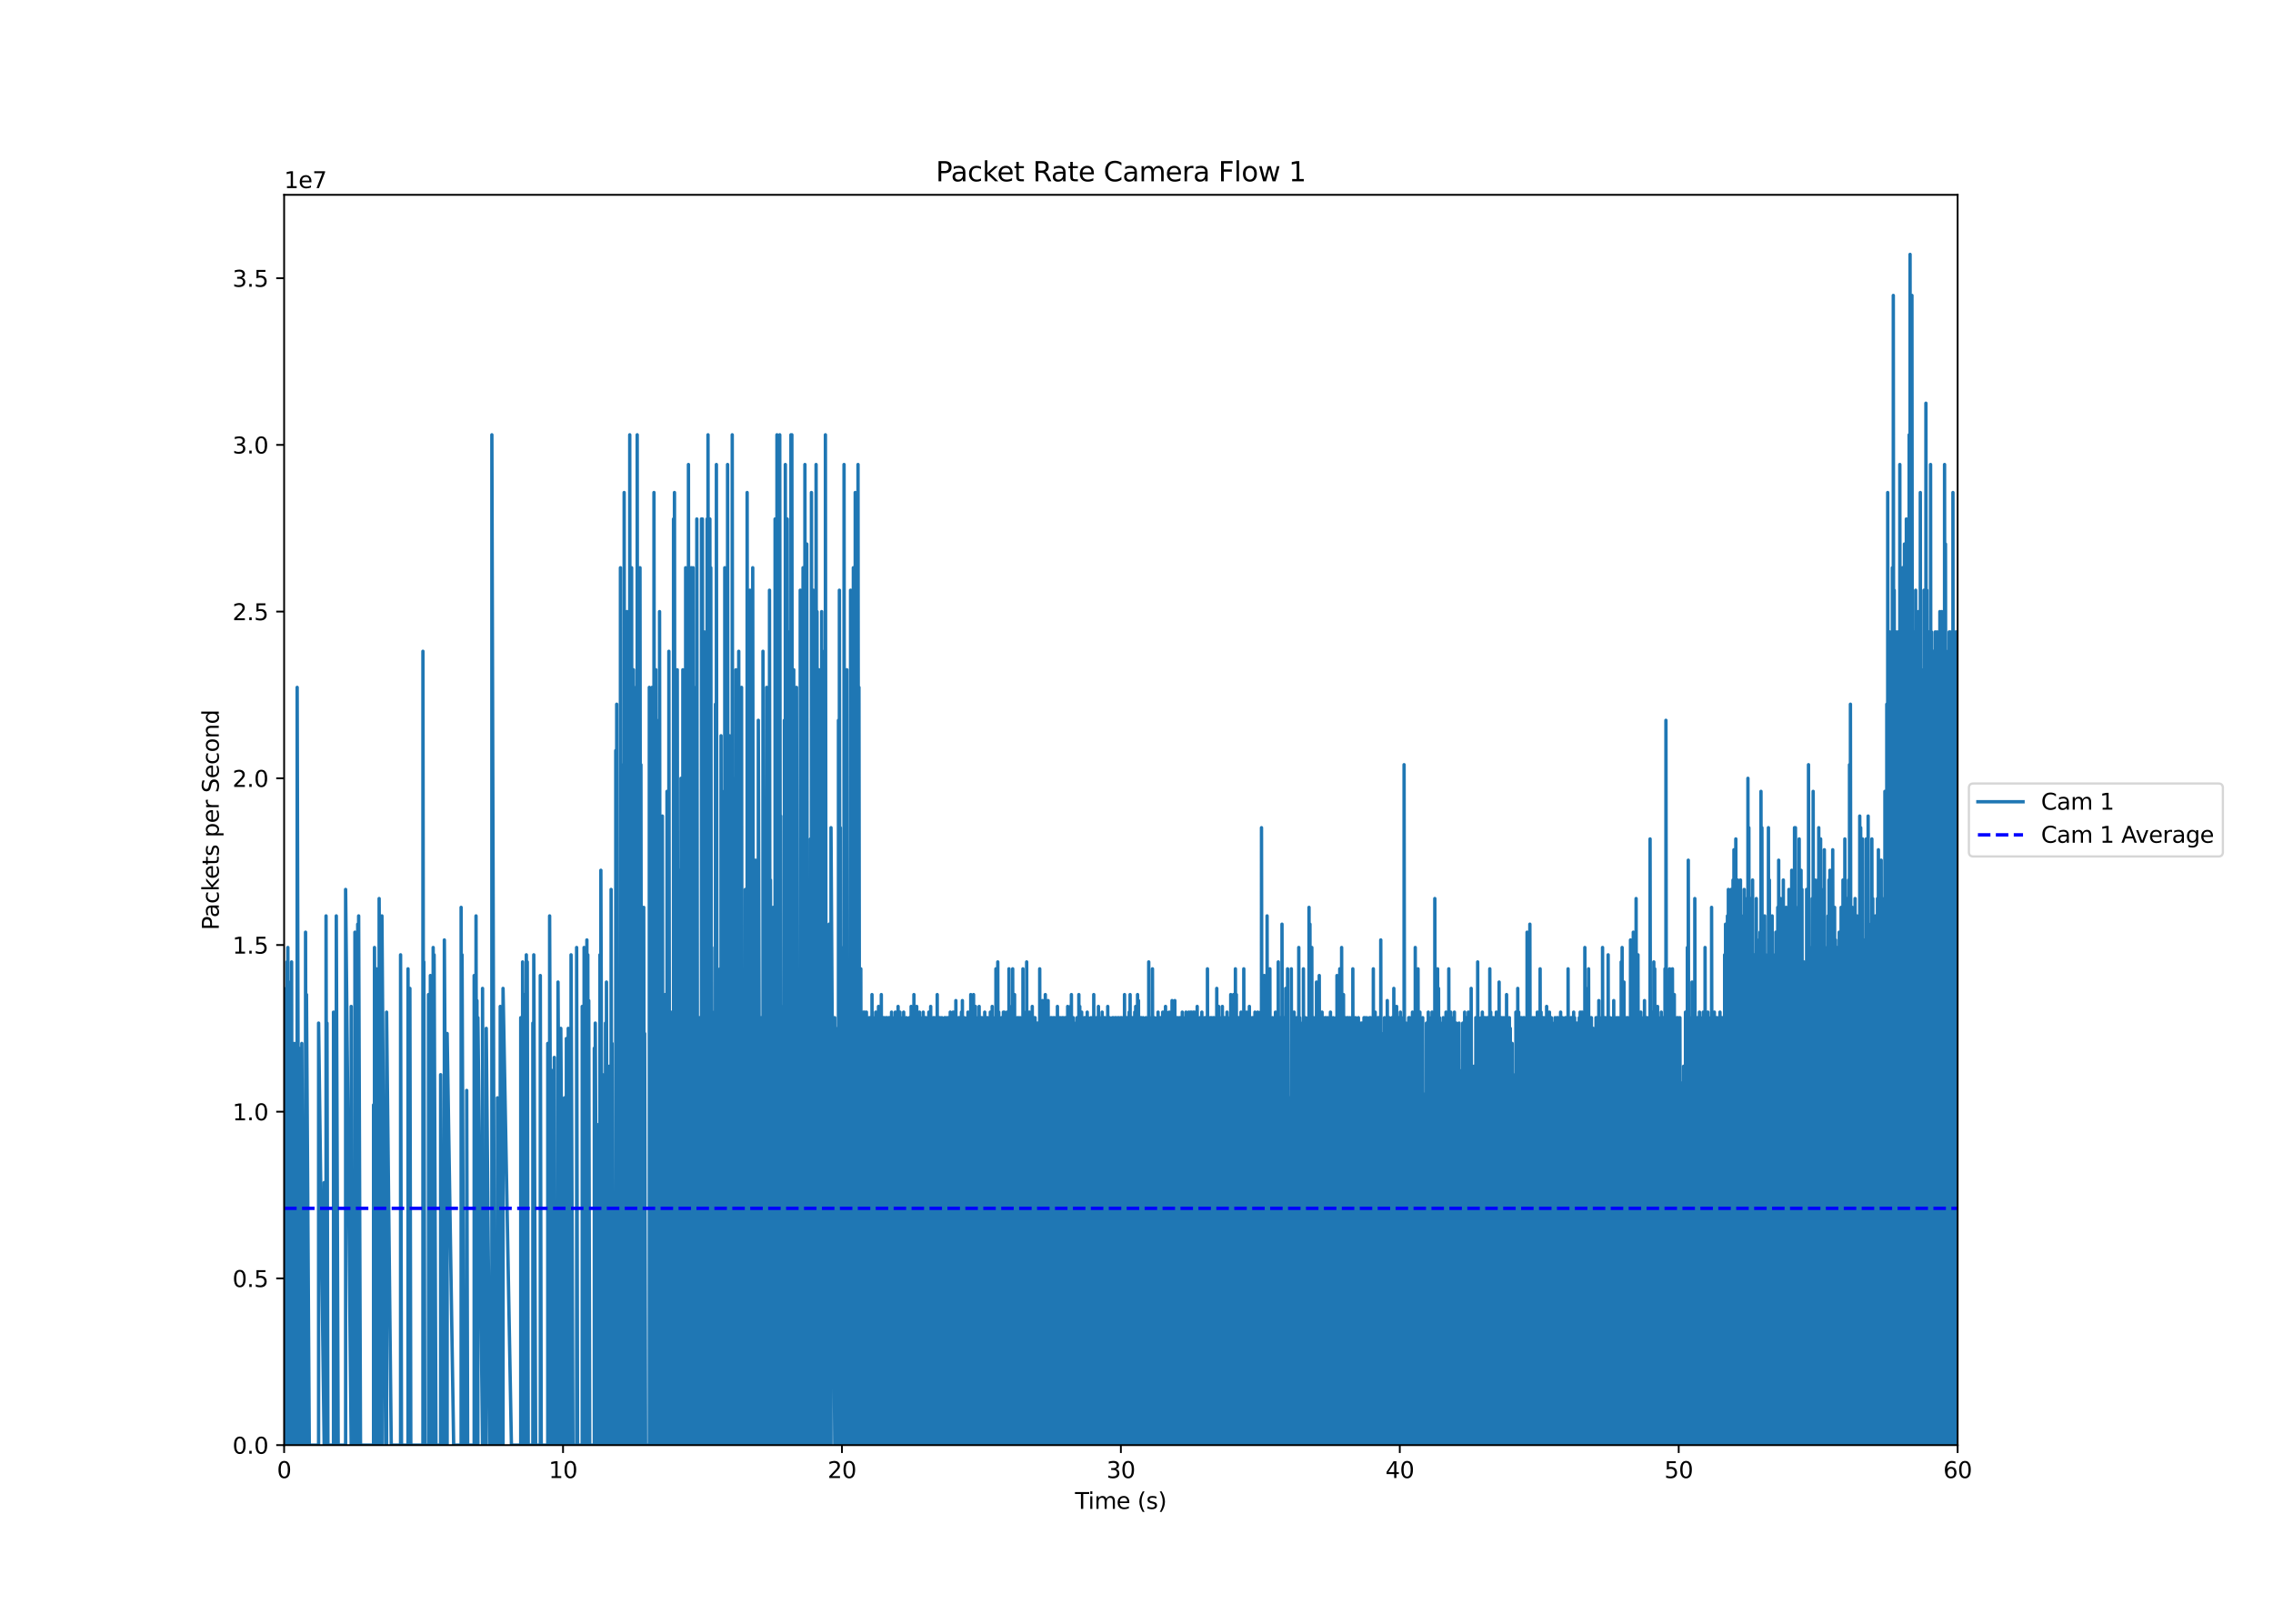 <?xml version="1.0" encoding="utf-8" standalone="no"?>
<!DOCTYPE svg PUBLIC "-//W3C//DTD SVG 1.1//EN"
  "http://www.w3.org/Graphics/SVG/1.1/DTD/svg11.dtd">
<svg xmlns:xlink="http://www.w3.org/1999/xlink" width="1008pt" height="720pt" viewBox="0 0 1008 720" xmlns="http://www.w3.org/2000/svg" version="1.1">
 <defs>
  <style type="text/css">*{stroke-linejoin: round; stroke-linecap: butt}</style>
 </defs>
 <g id="figure_1">
  <g id="patch_1">
   <path d="M 0 720 
L 1008 720 
L 1008 0 
L 0 0 
z
" style="fill: #ffffff"/>
  </g>
  <g id="axes_1">
   <g id="patch_2">
    <path d="M 126 640.8 
L 868.14 640.8 
L 868.14 86.4 
L 126 86.4 
z
" style="fill: #ffffff"/>
   </g>
   <g id="matplotlib.axis_1">
    <g id="xtick_1">
     <g id="line2d_1">
      <defs>
       <path id="m731e018f2b" d="M 0 0 
L 0 3.5 
" style="stroke: #000000; stroke-width: 0.8"/>
      </defs>
      <g>
       <use xlink:href="#m731e018f2b" x="126" y="640.8" style="stroke: #000000; stroke-width: 0.8"/>
      </g>
     </g>
     <g id="text_1">
      <!-- 0 -->
      <g transform="translate(122.819 655.398) scale(0.1 -0.1)">
       <defs>
        <path id="DejaVuSans-30" d="M 2034 4250 
Q 1547 4250 1301 3770 
Q 1056 3291 1056 2328 
Q 1056 1369 1301 889 
Q 1547 409 2034 409 
Q 2525 409 2770 889 
Q 3016 1369 3016 2328 
Q 3016 3291 2770 3770 
Q 2525 4250 2034 4250 
z
M 2034 4750 
Q 2819 4750 3233 4129 
Q 3647 3509 3647 2328 
Q 3647 1150 3233 529 
Q 2819 -91 2034 -91 
Q 1250 -91 836 529 
Q 422 1150 422 2328 
Q 422 3509 836 4129 
Q 1250 4750 2034 4750 
z
" transform="scale(0.016)"/>
       </defs>
       <use xlink:href="#DejaVuSans-30"/>
      </g>
     </g>
    </g>
    <g id="xtick_2">
     <g id="line2d_2">
      <g>
       <use xlink:href="#m731e018f2b" x="249.69" y="640.8" style="stroke: #000000; stroke-width: 0.8"/>
      </g>
     </g>
     <g id="text_2">
      <!-- 10 -->
      <g transform="translate(243.327 655.398) scale(0.1 -0.1)">
       <defs>
        <path id="DejaVuSans-31" d="M 794 531 
L 1825 531 
L 1825 4091 
L 703 3866 
L 703 4441 
L 1819 4666 
L 2450 4666 
L 2450 531 
L 3481 531 
L 3481 0 
L 794 0 
L 794 531 
z
" transform="scale(0.016)"/>
       </defs>
       <use xlink:href="#DejaVuSans-31"/>
       <use xlink:href="#DejaVuSans-30" x="63.623"/>
      </g>
     </g>
    </g>
    <g id="xtick_3">
     <g id="line2d_3">
      <g>
       <use xlink:href="#m731e018f2b" x="373.38" y="640.8" style="stroke: #000000; stroke-width: 0.8"/>
      </g>
     </g>
     <g id="text_3">
      <!-- 20 -->
      <g transform="translate(367.017 655.398) scale(0.1 -0.1)">
       <defs>
        <path id="DejaVuSans-32" d="M 1228 531 
L 3431 531 
L 3431 0 
L 469 0 
L 469 531 
Q 828 903 1448 1529 
Q 2069 2156 2228 2338 
Q 2531 2678 2651 2914 
Q 2772 3150 2772 3378 
Q 2772 3750 2511 3984 
Q 2250 4219 1831 4219 
Q 1534 4219 1204 4116 
Q 875 4013 500 3803 
L 500 4441 
Q 881 4594 1212 4672 
Q 1544 4750 1819 4750 
Q 2544 4750 2975 4387 
Q 3406 4025 3406 3419 
Q 3406 3131 3298 2873 
Q 3191 2616 2906 2266 
Q 2828 2175 2409 1742 
Q 1991 1309 1228 531 
z
" transform="scale(0.016)"/>
       </defs>
       <use xlink:href="#DejaVuSans-32"/>
       <use xlink:href="#DejaVuSans-30" x="63.623"/>
      </g>
     </g>
    </g>
    <g id="xtick_4">
     <g id="line2d_4">
      <g>
       <use xlink:href="#m731e018f2b" x="497.07" y="640.8" style="stroke: #000000; stroke-width: 0.8"/>
      </g>
     </g>
     <g id="text_4">
      <!-- 30 -->
      <g transform="translate(490.707 655.398) scale(0.1 -0.1)">
       <defs>
        <path id="DejaVuSans-33" d="M 2597 2516 
Q 3050 2419 3304 2112 
Q 3559 1806 3559 1356 
Q 3559 666 3084 287 
Q 2609 -91 1734 -91 
Q 1441 -91 1130 -33 
Q 819 25 488 141 
L 488 750 
Q 750 597 1062 519 
Q 1375 441 1716 441 
Q 2309 441 2620 675 
Q 2931 909 2931 1356 
Q 2931 1769 2642 2001 
Q 2353 2234 1838 2234 
L 1294 2234 
L 1294 2753 
L 1863 2753 
Q 2328 2753 2575 2939 
Q 2822 3125 2822 3475 
Q 2822 3834 2567 4026 
Q 2313 4219 1838 4219 
Q 1578 4219 1281 4162 
Q 984 4106 628 3988 
L 628 4550 
Q 988 4650 1302 4700 
Q 1616 4750 1894 4750 
Q 2613 4750 3031 4423 
Q 3450 4097 3450 3541 
Q 3450 3153 3228 2886 
Q 3006 2619 2597 2516 
z
" transform="scale(0.016)"/>
       </defs>
       <use xlink:href="#DejaVuSans-33"/>
       <use xlink:href="#DejaVuSans-30" x="63.623"/>
      </g>
     </g>
    </g>
    <g id="xtick_5">
     <g id="line2d_5">
      <g>
       <use xlink:href="#m731e018f2b" x="620.76" y="640.8" style="stroke: #000000; stroke-width: 0.8"/>
      </g>
     </g>
     <g id="text_5">
      <!-- 40 -->
      <g transform="translate(614.398 655.398) scale(0.1 -0.1)">
       <defs>
        <path id="DejaVuSans-34" d="M 2419 4116 
L 825 1625 
L 2419 1625 
L 2419 4116 
z
M 2253 4666 
L 3047 4666 
L 3047 1625 
L 3713 1625 
L 3713 1100 
L 3047 1100 
L 3047 0 
L 2419 0 
L 2419 1100 
L 313 1100 
L 313 1709 
L 2253 4666 
z
" transform="scale(0.016)"/>
       </defs>
       <use xlink:href="#DejaVuSans-34"/>
       <use xlink:href="#DejaVuSans-30" x="63.623"/>
      </g>
     </g>
    </g>
    <g id="xtick_6">
     <g id="line2d_6">
      <g>
       <use xlink:href="#m731e018f2b" x="744.45" y="640.8" style="stroke: #000000; stroke-width: 0.8"/>
      </g>
     </g>
     <g id="text_6">
      <!-- 50 -->
      <g transform="translate(738.087 655.398) scale(0.1 -0.1)">
       <defs>
        <path id="DejaVuSans-35" d="M 691 4666 
L 3169 4666 
L 3169 4134 
L 1269 4134 
L 1269 2991 
Q 1406 3038 1543 3061 
Q 1681 3084 1819 3084 
Q 2600 3084 3056 2656 
Q 3513 2228 3513 1497 
Q 3513 744 3044 326 
Q 2575 -91 1722 -91 
Q 1428 -91 1123 -41 
Q 819 9 494 109 
L 494 744 
Q 775 591 1075 516 
Q 1375 441 1709 441 
Q 2250 441 2565 725 
Q 2881 1009 2881 1497 
Q 2881 1984 2565 2268 
Q 2250 2553 1709 2553 
Q 1456 2553 1204 2497 
Q 953 2441 691 2322 
L 691 4666 
z
" transform="scale(0.016)"/>
       </defs>
       <use xlink:href="#DejaVuSans-35"/>
       <use xlink:href="#DejaVuSans-30" x="63.623"/>
      </g>
     </g>
    </g>
    <g id="xtick_7">
     <g id="line2d_7">
      <g>
       <use xlink:href="#m731e018f2b" x="868.14" y="640.8" style="stroke: #000000; stroke-width: 0.8"/>
      </g>
     </g>
     <g id="text_7">
      <!-- 60 -->
      <g transform="translate(861.778 655.398) scale(0.1 -0.1)">
       <defs>
        <path id="DejaVuSans-36" d="M 2113 2584 
Q 1688 2584 1439 2293 
Q 1191 2003 1191 1497 
Q 1191 994 1439 701 
Q 1688 409 2113 409 
Q 2538 409 2786 701 
Q 3034 994 3034 1497 
Q 3034 2003 2786 2293 
Q 2538 2584 2113 2584 
z
M 3366 4563 
L 3366 3988 
Q 3128 4100 2886 4159 
Q 2644 4219 2406 4219 
Q 1781 4219 1451 3797 
Q 1122 3375 1075 2522 
Q 1259 2794 1537 2939 
Q 1816 3084 2150 3084 
Q 2853 3084 3261 2657 
Q 3669 2231 3669 1497 
Q 3669 778 3244 343 
Q 2819 -91 2113 -91 
Q 1303 -91 875 529 
Q 447 1150 447 2328 
Q 447 3434 972 4092 
Q 1497 4750 2381 4750 
Q 2619 4750 2861 4703 
Q 3103 4656 3366 4563 
z
" transform="scale(0.016)"/>
       </defs>
       <use xlink:href="#DejaVuSans-36"/>
       <use xlink:href="#DejaVuSans-30" x="63.623"/>
      </g>
     </g>
    </g>
    <g id="text_8">
     <!-- Time (s) -->
     <g transform="translate(476.741 669.077) scale(0.1 -0.1)">
      <defs>
       <path id="DejaVuSans-54" d="M -19 4666 
L 3928 4666 
L 3928 4134 
L 2272 4134 
L 2272 0 
L 1638 0 
L 1638 4134 
L -19 4134 
L -19 4666 
z
" transform="scale(0.016)"/>
       <path id="DejaVuSans-69" d="M 603 3500 
L 1178 3500 
L 1178 0 
L 603 0 
L 603 3500 
z
M 603 4863 
L 1178 4863 
L 1178 4134 
L 603 4134 
L 603 4863 
z
" transform="scale(0.016)"/>
       <path id="DejaVuSans-6d" d="M 3328 2828 
Q 3544 3216 3844 3400 
Q 4144 3584 4550 3584 
Q 5097 3584 5394 3201 
Q 5691 2819 5691 2113 
L 5691 0 
L 5113 0 
L 5113 2094 
Q 5113 2597 4934 2840 
Q 4756 3084 4391 3084 
Q 3944 3084 3684 2787 
Q 3425 2491 3425 1978 
L 3425 0 
L 2847 0 
L 2847 2094 
Q 2847 2600 2669 2842 
Q 2491 3084 2119 3084 
Q 1678 3084 1418 2786 
Q 1159 2488 1159 1978 
L 1159 0 
L 581 0 
L 581 3500 
L 1159 3500 
L 1159 2956 
Q 1356 3278 1631 3431 
Q 1906 3584 2284 3584 
Q 2666 3584 2933 3390 
Q 3200 3197 3328 2828 
z
" transform="scale(0.016)"/>
       <path id="DejaVuSans-65" d="M 3597 1894 
L 3597 1613 
L 953 1613 
Q 991 1019 1311 708 
Q 1631 397 2203 397 
Q 2534 397 2845 478 
Q 3156 559 3463 722 
L 3463 178 
Q 3153 47 2828 -22 
Q 2503 -91 2169 -91 
Q 1331 -91 842 396 
Q 353 884 353 1716 
Q 353 2575 817 3079 
Q 1281 3584 2069 3584 
Q 2775 3584 3186 3129 
Q 3597 2675 3597 1894 
z
M 3022 2063 
Q 3016 2534 2758 2815 
Q 2500 3097 2075 3097 
Q 1594 3097 1305 2825 
Q 1016 2553 972 2059 
L 3022 2063 
z
" transform="scale(0.016)"/>
       <path id="DejaVuSans-20" transform="scale(0.016)"/>
       <path id="DejaVuSans-28" d="M 1984 4856 
Q 1566 4138 1362 3434 
Q 1159 2731 1159 2009 
Q 1159 1288 1364 580 
Q 1569 -128 1984 -844 
L 1484 -844 
Q 1016 -109 783 600 
Q 550 1309 550 2009 
Q 550 2706 781 3412 
Q 1013 4119 1484 4856 
L 1984 4856 
z
" transform="scale(0.016)"/>
       <path id="DejaVuSans-73" d="M 2834 3397 
L 2834 2853 
Q 2591 2978 2328 3040 
Q 2066 3103 1784 3103 
Q 1356 3103 1142 2972 
Q 928 2841 928 2578 
Q 928 2378 1081 2264 
Q 1234 2150 1697 2047 
L 1894 2003 
Q 2506 1872 2764 1633 
Q 3022 1394 3022 966 
Q 3022 478 2636 193 
Q 2250 -91 1575 -91 
Q 1294 -91 989 -36 
Q 684 19 347 128 
L 347 722 
Q 666 556 975 473 
Q 1284 391 1588 391 
Q 1994 391 2212 530 
Q 2431 669 2431 922 
Q 2431 1156 2273 1281 
Q 2116 1406 1581 1522 
L 1381 1569 
Q 847 1681 609 1914 
Q 372 2147 372 2553 
Q 372 3047 722 3315 
Q 1072 3584 1716 3584 
Q 2034 3584 2315 3537 
Q 2597 3491 2834 3397 
z
" transform="scale(0.016)"/>
       <path id="DejaVuSans-29" d="M 513 4856 
L 1013 4856 
Q 1481 4119 1714 3412 
Q 1947 2706 1947 2009 
Q 1947 1309 1714 600 
Q 1481 -109 1013 -844 
L 513 -844 
Q 928 -128 1133 580 
Q 1338 1288 1338 2009 
Q 1338 2731 1133 3434 
Q 928 4138 513 4856 
z
" transform="scale(0.016)"/>
      </defs>
      <use xlink:href="#DejaVuSans-54"/>
      <use xlink:href="#DejaVuSans-69" x="57.959"/>
      <use xlink:href="#DejaVuSans-6d" x="85.742"/>
      <use xlink:href="#DejaVuSans-65" x="183.154"/>
      <use xlink:href="#DejaVuSans-20" x="244.678"/>
      <use xlink:href="#DejaVuSans-28" x="276.465"/>
      <use xlink:href="#DejaVuSans-73" x="315.479"/>
      <use xlink:href="#DejaVuSans-29" x="367.578"/>
     </g>
    </g>
   </g>
   <g id="matplotlib.axis_2">
    <g id="ytick_1">
     <g id="line2d_8">
      <defs>
       <path id="mafeff5d718" d="M 0 0 
L -3.5 0 
" style="stroke: #000000; stroke-width: 0.8"/>
      </defs>
      <g>
       <use xlink:href="#mafeff5d718" x="126" y="640.8" style="stroke: #000000; stroke-width: 0.8"/>
      </g>
     </g>
     <g id="text_9">
      <!-- 0.0 -->
      <g transform="translate(103.097 644.599) scale(0.1 -0.1)">
       <defs>
        <path id="DejaVuSans-2e" d="M 684 794 
L 1344 794 
L 1344 0 
L 684 0 
L 684 794 
z
" transform="scale(0.016)"/>
       </defs>
       <use xlink:href="#DejaVuSans-30"/>
       <use xlink:href="#DejaVuSans-2e" x="63.623"/>
       <use xlink:href="#DejaVuSans-30" x="95.41"/>
      </g>
     </g>
    </g>
    <g id="ytick_2">
     <g id="line2d_9">
      <g>
       <use xlink:href="#mafeff5d718" x="126" y="566.88" style="stroke: #000000; stroke-width: 0.8"/>
      </g>
     </g>
     <g id="text_10">
      <!-- 0.5 -->
      <g transform="translate(103.097 570.679) scale(0.1 -0.1)">
       <use xlink:href="#DejaVuSans-30"/>
       <use xlink:href="#DejaVuSans-2e" x="63.623"/>
       <use xlink:href="#DejaVuSans-35" x="95.41"/>
      </g>
     </g>
    </g>
    <g id="ytick_3">
     <g id="line2d_10">
      <g>
       <use xlink:href="#mafeff5d718" x="126" y="492.96" style="stroke: #000000; stroke-width: 0.8"/>
      </g>
     </g>
     <g id="text_11">
      <!-- 1.0 -->
      <g transform="translate(103.097 496.759) scale(0.1 -0.1)">
       <use xlink:href="#DejaVuSans-31"/>
       <use xlink:href="#DejaVuSans-2e" x="63.623"/>
       <use xlink:href="#DejaVuSans-30" x="95.41"/>
      </g>
     </g>
    </g>
    <g id="ytick_4">
     <g id="line2d_11">
      <g>
       <use xlink:href="#mafeff5d718" x="126" y="419.04" style="stroke: #000000; stroke-width: 0.8"/>
      </g>
     </g>
     <g id="text_12">
      <!-- 1.5 -->
      <g transform="translate(103.097 422.839) scale(0.1 -0.1)">
       <use xlink:href="#DejaVuSans-31"/>
       <use xlink:href="#DejaVuSans-2e" x="63.623"/>
       <use xlink:href="#DejaVuSans-35" x="95.41"/>
      </g>
     </g>
    </g>
    <g id="ytick_5">
     <g id="line2d_12">
      <g>
       <use xlink:href="#mafeff5d718" x="126" y="345.12" style="stroke: #000000; stroke-width: 0.8"/>
      </g>
     </g>
     <g id="text_13">
      <!-- 2.0 -->
      <g transform="translate(103.097 348.919) scale(0.1 -0.1)">
       <use xlink:href="#DejaVuSans-32"/>
       <use xlink:href="#DejaVuSans-2e" x="63.623"/>
       <use xlink:href="#DejaVuSans-30" x="95.41"/>
      </g>
     </g>
    </g>
    <g id="ytick_6">
     <g id="line2d_13">
      <g>
       <use xlink:href="#mafeff5d718" x="126" y="271.2" style="stroke: #000000; stroke-width: 0.8"/>
      </g>
     </g>
     <g id="text_14">
      <!-- 2.5 -->
      <g transform="translate(103.097 274.999) scale(0.1 -0.1)">
       <use xlink:href="#DejaVuSans-32"/>
       <use xlink:href="#DejaVuSans-2e" x="63.623"/>
       <use xlink:href="#DejaVuSans-35" x="95.41"/>
      </g>
     </g>
    </g>
    <g id="ytick_7">
     <g id="line2d_14">
      <g>
       <use xlink:href="#mafeff5d718" x="126" y="197.28" style="stroke: #000000; stroke-width: 0.8"/>
      </g>
     </g>
     <g id="text_15">
      <!-- 3.0 -->
      <g transform="translate(103.097 201.079) scale(0.1 -0.1)">
       <use xlink:href="#DejaVuSans-33"/>
       <use xlink:href="#DejaVuSans-2e" x="63.623"/>
       <use xlink:href="#DejaVuSans-30" x="95.41"/>
      </g>
     </g>
    </g>
    <g id="ytick_8">
     <g id="line2d_15">
      <g>
       <use xlink:href="#mafeff5d718" x="126" y="123.36" style="stroke: #000000; stroke-width: 0.8"/>
      </g>
     </g>
     <g id="text_16">
      <!-- 3.5 -->
      <g transform="translate(103.097 127.159) scale(0.1 -0.1)">
       <use xlink:href="#DejaVuSans-33"/>
       <use xlink:href="#DejaVuSans-2e" x="63.623"/>
       <use xlink:href="#DejaVuSans-35" x="95.41"/>
      </g>
     </g>
    </g>
    <g id="text_17">
     <!-- Packets per Second -->
     <g transform="translate(97.017 412.445) rotate(-90) scale(0.1 -0.1)">
      <defs>
       <path id="DejaVuSans-50" d="M 1259 4147 
L 1259 2394 
L 2053 2394 
Q 2494 2394 2734 2622 
Q 2975 2850 2975 3272 
Q 2975 3691 2734 3919 
Q 2494 4147 2053 4147 
L 1259 4147 
z
M 628 4666 
L 2053 4666 
Q 2838 4666 3239 4311 
Q 3641 3956 3641 3272 
Q 3641 2581 3239 2228 
Q 2838 1875 2053 1875 
L 1259 1875 
L 1259 0 
L 628 0 
L 628 4666 
z
" transform="scale(0.016)"/>
       <path id="DejaVuSans-61" d="M 2194 1759 
Q 1497 1759 1228 1600 
Q 959 1441 959 1056 
Q 959 750 1161 570 
Q 1363 391 1709 391 
Q 2188 391 2477 730 
Q 2766 1069 2766 1631 
L 2766 1759 
L 2194 1759 
z
M 3341 1997 
L 3341 0 
L 2766 0 
L 2766 531 
Q 2569 213 2275 61 
Q 1981 -91 1556 -91 
Q 1019 -91 701 211 
Q 384 513 384 1019 
Q 384 1609 779 1909 
Q 1175 2209 1959 2209 
L 2766 2209 
L 2766 2266 
Q 2766 2663 2505 2880 
Q 2244 3097 1772 3097 
Q 1472 3097 1187 3025 
Q 903 2953 641 2809 
L 641 3341 
Q 956 3463 1253 3523 
Q 1550 3584 1831 3584 
Q 2591 3584 2966 3190 
Q 3341 2797 3341 1997 
z
" transform="scale(0.016)"/>
       <path id="DejaVuSans-63" d="M 3122 3366 
L 3122 2828 
Q 2878 2963 2633 3030 
Q 2388 3097 2138 3097 
Q 1578 3097 1268 2742 
Q 959 2388 959 1747 
Q 959 1106 1268 751 
Q 1578 397 2138 397 
Q 2388 397 2633 464 
Q 2878 531 3122 666 
L 3122 134 
Q 2881 22 2623 -34 
Q 2366 -91 2075 -91 
Q 1284 -91 818 406 
Q 353 903 353 1747 
Q 353 2603 823 3093 
Q 1294 3584 2113 3584 
Q 2378 3584 2631 3529 
Q 2884 3475 3122 3366 
z
" transform="scale(0.016)"/>
       <path id="DejaVuSans-6b" d="M 581 4863 
L 1159 4863 
L 1159 1991 
L 2875 3500 
L 3609 3500 
L 1753 1863 
L 3688 0 
L 2938 0 
L 1159 1709 
L 1159 0 
L 581 0 
L 581 4863 
z
" transform="scale(0.016)"/>
       <path id="DejaVuSans-74" d="M 1172 4494 
L 1172 3500 
L 2356 3500 
L 2356 3053 
L 1172 3053 
L 1172 1153 
Q 1172 725 1289 603 
Q 1406 481 1766 481 
L 2356 481 
L 2356 0 
L 1766 0 
Q 1100 0 847 248 
Q 594 497 594 1153 
L 594 3053 
L 172 3053 
L 172 3500 
L 594 3500 
L 594 4494 
L 1172 4494 
z
" transform="scale(0.016)"/>
       <path id="DejaVuSans-70" d="M 1159 525 
L 1159 -1331 
L 581 -1331 
L 581 3500 
L 1159 3500 
L 1159 2969 
Q 1341 3281 1617 3432 
Q 1894 3584 2278 3584 
Q 2916 3584 3314 3078 
Q 3713 2572 3713 1747 
Q 3713 922 3314 415 
Q 2916 -91 2278 -91 
Q 1894 -91 1617 61 
Q 1341 213 1159 525 
z
M 3116 1747 
Q 3116 2381 2855 2742 
Q 2594 3103 2138 3103 
Q 1681 3103 1420 2742 
Q 1159 2381 1159 1747 
Q 1159 1113 1420 752 
Q 1681 391 2138 391 
Q 2594 391 2855 752 
Q 3116 1113 3116 1747 
z
" transform="scale(0.016)"/>
       <path id="DejaVuSans-72" d="M 2631 2963 
Q 2534 3019 2420 3045 
Q 2306 3072 2169 3072 
Q 1681 3072 1420 2755 
Q 1159 2438 1159 1844 
L 1159 0 
L 581 0 
L 581 3500 
L 1159 3500 
L 1159 2956 
Q 1341 3275 1631 3429 
Q 1922 3584 2338 3584 
Q 2397 3584 2469 3576 
Q 2541 3569 2628 3553 
L 2631 2963 
z
" transform="scale(0.016)"/>
       <path id="DejaVuSans-53" d="M 3425 4513 
L 3425 3897 
Q 3066 4069 2747 4153 
Q 2428 4238 2131 4238 
Q 1616 4238 1336 4038 
Q 1056 3838 1056 3469 
Q 1056 3159 1242 3001 
Q 1428 2844 1947 2747 
L 2328 2669 
Q 3034 2534 3370 2195 
Q 3706 1856 3706 1288 
Q 3706 609 3251 259 
Q 2797 -91 1919 -91 
Q 1588 -91 1214 -16 
Q 841 59 441 206 
L 441 856 
Q 825 641 1194 531 
Q 1563 422 1919 422 
Q 2459 422 2753 634 
Q 3047 847 3047 1241 
Q 3047 1584 2836 1778 
Q 2625 1972 2144 2069 
L 1759 2144 
Q 1053 2284 737 2584 
Q 422 2884 422 3419 
Q 422 4038 858 4394 
Q 1294 4750 2059 4750 
Q 2388 4750 2728 4690 
Q 3069 4631 3425 4513 
z
" transform="scale(0.016)"/>
       <path id="DejaVuSans-6f" d="M 1959 3097 
Q 1497 3097 1228 2736 
Q 959 2375 959 1747 
Q 959 1119 1226 758 
Q 1494 397 1959 397 
Q 2419 397 2687 759 
Q 2956 1122 2956 1747 
Q 2956 2369 2687 2733 
Q 2419 3097 1959 3097 
z
M 1959 3584 
Q 2709 3584 3137 3096 
Q 3566 2609 3566 1747 
Q 3566 888 3137 398 
Q 2709 -91 1959 -91 
Q 1206 -91 779 398 
Q 353 888 353 1747 
Q 353 2609 779 3096 
Q 1206 3584 1959 3584 
z
" transform="scale(0.016)"/>
       <path id="DejaVuSans-6e" d="M 3513 2113 
L 3513 0 
L 2938 0 
L 2938 2094 
Q 2938 2591 2744 2837 
Q 2550 3084 2163 3084 
Q 1697 3084 1428 2787 
Q 1159 2491 1159 1978 
L 1159 0 
L 581 0 
L 581 3500 
L 1159 3500 
L 1159 2956 
Q 1366 3272 1645 3428 
Q 1925 3584 2291 3584 
Q 2894 3584 3203 3211 
Q 3513 2838 3513 2113 
z
" transform="scale(0.016)"/>
       <path id="DejaVuSans-64" d="M 2906 2969 
L 2906 4863 
L 3481 4863 
L 3481 0 
L 2906 0 
L 2906 525 
Q 2725 213 2448 61 
Q 2172 -91 1784 -91 
Q 1150 -91 751 415 
Q 353 922 353 1747 
Q 353 2572 751 3078 
Q 1150 3584 1784 3584 
Q 2172 3584 2448 3432 
Q 2725 3281 2906 2969 
z
M 947 1747 
Q 947 1113 1208 752 
Q 1469 391 1925 391 
Q 2381 391 2643 752 
Q 2906 1113 2906 1747 
Q 2906 2381 2643 2742 
Q 2381 3103 1925 3103 
Q 1469 3103 1208 2742 
Q 947 2381 947 1747 
z
" transform="scale(0.016)"/>
      </defs>
      <use xlink:href="#DejaVuSans-50"/>
      <use xlink:href="#DejaVuSans-61" x="55.803"/>
      <use xlink:href="#DejaVuSans-63" x="117.082"/>
      <use xlink:href="#DejaVuSans-6b" x="172.062"/>
      <use xlink:href="#DejaVuSans-65" x="226.348"/>
      <use xlink:href="#DejaVuSans-74" x="287.871"/>
      <use xlink:href="#DejaVuSans-73" x="327.08"/>
      <use xlink:href="#DejaVuSans-20" x="379.18"/>
      <use xlink:href="#DejaVuSans-70" x="410.967"/>
      <use xlink:href="#DejaVuSans-65" x="474.443"/>
      <use xlink:href="#DejaVuSans-72" x="535.967"/>
      <use xlink:href="#DejaVuSans-20" x="577.08"/>
      <use xlink:href="#DejaVuSans-53" x="608.867"/>
      <use xlink:href="#DejaVuSans-65" x="672.344"/>
      <use xlink:href="#DejaVuSans-63" x="733.867"/>
      <use xlink:href="#DejaVuSans-6f" x="788.848"/>
      <use xlink:href="#DejaVuSans-6e" x="850.029"/>
      <use xlink:href="#DejaVuSans-64" x="913.408"/>
     </g>
    </g>
    <g id="text_18">
     <!-- 1e7 -->
     <g transform="translate(126 83.4) scale(0.1 -0.1)">
      <defs>
       <path id="DejaVuSans-37" d="M 525 4666 
L 3525 4666 
L 3525 4397 
L 1831 0 
L 1172 0 
L 2766 4134 
L 525 4134 
L 525 4666 
z
" transform="scale(0.016)"/>
      </defs>
      <use xlink:href="#DejaVuSans-31"/>
      <use xlink:href="#DejaVuSans-65" x="63.623"/>
      <use xlink:href="#DejaVuSans-37" x="125.146"/>
     </g>
    </g>
   </g>
   <g id="line2d_16">
    <path d="M 126 639.615 
L 126.414 640.8 
L 126.414 448.8 
L 126.827 640.8 
L 126.827 438.279 
L 127.241 640.8 
L 127.241 426.539 
L 127.654 640.8 
L 127.654 420.143 
L 128.067 640.8 
L 128.067 435.467 
L 128.893 640.8 
L 129.306 640.8 
L 129.306 426.539 
L 129.719 640.8 
L 130.545 640.8 
L 130.545 462.68 
L 130.958 640.8 
L 131.784 640.8 
L 131.784 304.8 
L 132.61 640.8 
L 132.61 464.8 
L 133.85 640.8 
L 133.85 462.68 
L 134.676 640.8 
L 135.502 640.8 
L 135.502 413.354 
L 135.915 640.8 
L 135.915 441.016 
L 137.154 640.8 
L 141.285 640.8 
L 141.285 453.661 
L 143.764 640.8 
L 143.764 524.391 
L 144.177 640.8 
L 144.59 640.8 
L 144.59 406.133 
L 145.003 640.8 
L 145.003 453.661 
L 145.416 640.8 
L 147.895 640.8 
L 147.895 448.8 
L 148.721 640.8 
L 149.134 640.8 
L 149.134 406.133 
L 149.96 640.8 
L 153.265 640.8 
L 153.265 394.4 
L 155.743 640.8 
L 155.743 446.274 
L 156.156 640.8 
L 157.396 640.8 
L 157.396 413.354 
L 158.635 640.8 
L 158.635 409.8 
L 159.048 640.8 
L 159.048 406.133 
L 159.874 640.8 
L 165.658 640.8 
L 165.658 489.943 
L 166.071 640.8 
L 166.071 420.143 
L 166.897 640.8 
L 166.897 429.6 
L 168.136 640.8 
L 168.136 398.439 
L 169.376 640.8 
L 169.376 406.133 
L 171.028 640.8 
L 171.441 640.8 
L 171.441 448.8 
L 173.507 640.8 
L 177.638 640.8 
L 177.638 423.388 
L 178.051 640.8 
L 180.943 640.8 
L 180.943 429.6 
L 181.356 640.8 
L 181.769 640.8 
L 181.769 438.279 
L 182.182 640.8 
L 187.552 640.8 
L 187.552 288.8 
L 187.965 640.8 
L 187.965 426.539 
L 188.378 640.8 
L 190.031 640.8 
L 190.031 441.016 
L 190.857 640.8 
L 190.857 432.575 
L 191.27 640.8 
L 192.096 640.8 
L 192.096 420.143 
L 192.51 640.8 
L 192.51 423.388 
L 193.336 640.8 
L 195.401 640.8 
L 195.401 476.533 
L 196.228 640.8 
L 197.054 640.8 
L 197.054 416.8 
L 198.293 640.8 
L 198.293 458.281 
L 201.185 640.8 
L 204.49 640.8 
L 204.49 402.348 
L 204.903 640.8 
L 204.903 423.388 
L 205.729 640.8 
L 206.969 640.8 
L 206.969 483.523 
L 207.382 640.8 
L 210.274 640.8 
L 210.274 432.575 
L 210.687 640.8 
L 211.1 640.8 
L 211.1 406.133 
L 211.513 640.8 
L 211.513 443.68 
L 211.926 640.8 
L 211.926 451.262 
L 213.992 640.8 
L 213.992 438.279 
L 214.405 640.8 
L 215.644 640.8 
L 215.644 456 
L 217.297 640.8 
L 218.123 640.8 
L 218.123 192.8 
L 219.363 640.8 
L 220.602 640.8 
L 220.602 486.8 
L 221.841 640.8 
L 221.841 446.274 
L 222.668 640.8 
L 223.081 640.8 
L 223.081 438.279 
L 226.799 640.8 
L 230.93 640.8 
L 230.93 451.262 
L 231.343 640.8 
L 231.756 640.8 
L 231.756 426.539 
L 232.583 640.8 
L 232.583 441.016 
L 232.996 640.8 
L 233.409 640.8 
L 233.409 423.388 
L 233.822 640.8 
L 233.822 426.539 
L 234.235 640.8 
L 236.301 640.8 
L 236.301 453.661 
L 236.714 640.8 
L 236.714 423.388 
L 237.54 640.8 
L 239.606 640.8 
L 239.606 432.575 
L 240.019 640.8 
L 242.912 640.8 
L 242.912 462.68 
L 243.738 640.8 
L 243.738 406.133 
L 244.564 640.8 
L 244.977 640.8 
L 244.977 474.688 
L 245.804 640.8 
L 245.804 468.893 
L 246.217 640.8 
L 247.456 640.8 
L 247.456 435.467 
L 248.695 640.8 
L 248.695 456 
L 249.935 640.8 
L 250.348 640.8 
L 250.348 486.8 
L 251.174 640.8 
L 251.174 460.507 
L 252.001 640.8 
L 252.001 456 
L 252.414 640.8 
L 252.414 472.8 
L 253.241 640.8 
L 253.241 423.388 
L 254.067 640.8 
L 255.719 640.8 
L 255.719 420.143 
L 256.132 640.8 
L 258.198 640.8 
L 258.198 446.274 
L 258.611 640.8 
L 258.611 453.661 
L 259.025 640.8 
L 259.025 420.143 
L 259.438 640.8 
L 259.851 640.8 
L 259.851 426.539 
L 260.264 640.8 
L 260.264 416.8 
L 260.677 640.8 
L 260.677 423.388 
L 261.09 640.8 
L 261.09 443.68 
L 261.503 640.8 
L 263.569 640.8 
L 263.569 464.8 
L 263.983 640.8 
L 263.983 453.661 
L 264.809 640.8 
L 264.809 498.646 
L 265.222 640.8 
L 266.048 640.8 
L 266.048 423.388 
L 266.462 640.8 
L 266.462 385.903 
L 267.288 640.8 
L 267.288 476.533 
L 267.701 640.8 
L 267.701 525.3 
L 268.114 640.8 
L 268.528 640.8 
L 268.528 453.661 
L 268.941 640.8 
L 268.941 435.467 
L 269.354 640.8 
L 270.18 640.8 
L 270.18 472.8 
L 271.006 640.8 
L 271.006 394.4 
L 271.419 640.8 
L 271.419 462.68 
L 271.833 640.8 
L 273.072 640.8 
L 273.072 332.8 
L 273.485 640.8 
L 273.485 312.267 
L 273.898 640.8 
L 275.138 640.8 
L 275.138 251.747 
L 275.551 640.8 
L 275.551 339.086 
L 275.964 640.8 
L 276.791 640.8 
L 276.791 218.4 
L 277.204 640.8 
L 277.204 402.348 
L 277.617 640.8 
L 277.617 312.267 
L 278.03 640.8 
L 278.03 271.2 
L 278.443 640.8 
L 278.444 432.575 
L 278.857 640.8 
L 278.857 446.274 
L 279.27 640.8 
L 279.27 192.8 
L 279.683 640.8 
L 279.683 458.281 
L 280.096 640.8 
L 280.096 251.747 
L 280.509 640.8 
L 280.509 332.8 
L 280.922 640.8 
L 280.922 296.986 
L 281.336 640.8 
L 281.336 304.8 
L 281.749 640.8 
L 282.162 640.8 
L 282.162 372 
L 282.575 640.8 
L 282.575 192.8 
L 282.988 640.8 
L 282.988 350.918 
L 283.401 640.8 
L 283.401 296.986 
L 283.815 640.8 
L 283.815 251.747 
L 284.228 640.8 
L 284.228 339.086 
L 284.641 640.8 
L 284.641 451.262 
L 285.054 640.8 
L 285.467 640.8 
L 285.467 402.348 
L 285.88 640.8 
L 285.88 458.281 
L 286.293 640.8 
L 287.946 640.8 
L 287.946 304.8 
L 288.359 640.8 
L 288.359 326.247 
L 288.773 640.8 
L 288.773 460.507 
L 289.186 640.8 
L 289.186 304.8 
L 289.599 640.8 
L 289.599 458.281 
L 290.012 640.8 
L 290.012 218.4 
L 290.425 640.8 
L 290.425 296.986 
L 290.838 640.8 
L 290.838 296.986 
L 291.251 640.8 
L 291.251 319.409 
L 292.078 640.8 
L 292.078 402.348 
L 292.491 640.8 
L 292.491 271.2 
L 292.904 640.8 
L 293.317 640.8 
L 293.317 385.903 
L 293.73 640.8 
L 293.73 361.857 
L 294.144 640.8 
L 294.144 443.68 
L 294.557 640.8 
L 294.557 476.533 
L 294.97 640.8 
L 294.97 441.016 
L 295.383 640.8 
L 295.383 448.8 
L 295.796 640.8 
L 295.796 350.918 
L 296.209 640.8 
L 296.209 390.224 
L 296.623 640.8 
L 296.623 288.8 
L 297.036 640.8 
L 297.036 464.8 
L 297.449 640.8 
L 297.449 448.8 
L 298.275 640.8 
L 298.275 481.832 
L 298.689 640.8 
L 298.689 230.133 
L 299.102 640.8 
L 299.102 218.4 
L 299.515 640.8 
L 299.515 500 
L 299.928 640.8 
L 299.928 443.68 
L 300.341 640.8 
L 300.341 296.986 
L 300.755 640.8 
L 300.755 462.68 
L 301.167 640.8 
L 301.167 385.903 
L 301.581 640.8 
L 301.581 468.893 
L 301.994 640.8 
L 301.994 345.12 
L 302.407 640.8 
L 302.407 376.8 
L 302.82 640.8 
L 302.82 296.986 
L 303.233 640.8 
L 303.233 429.6 
L 303.647 640.8 
L 303.647 476.533 
L 304.06 640.8 
L 304.06 251.747 
L 304.473 640.8 
L 304.473 271.2 
L 305.299 640.8 
L 305.299 205.976 
L 305.712 640.8 
L 305.712 332.8 
L 306.125 640.8 
L 306.125 296.986 
L 306.539 640.8 
L 306.539 251.747 
L 306.952 640.8 
L 306.952 480.104 
L 307.365 640.8 
L 307.365 251.747 
L 307.778 640.8 
L 307.778 312.267 
L 308.191 640.8 
L 308.191 498.646 
L 308.604 640.8 
L 308.604 304.8 
L 309.018 640.8 
L 309.018 230.133 
L 309.431 640.8 
L 310.257 640.8 
L 310.257 451.262 
L 310.671 640.8 
L 310.671 485.179 
L 311.084 640.8 
L 311.084 230.133 
L 311.497 640.8 
L 311.497 230.133 
L 311.91 640.8 
L 311.91 372 
L 312.323 640.8 
L 312.323 280.215 
L 312.737 640.8 
L 312.737 451.262 
L 313.149 640.8 
L 313.149 296.986 
L 313.563 640.8 
L 313.563 230.133 
L 313.976 640.8 
L 313.976 192.8 
L 314.389 640.8 
L 314.389 483.523 
L 314.802 640.8 
L 314.802 230.133 
L 315.215 640.8 
L 315.215 251.747 
L 315.629 640.8 
L 315.629 420.143 
L 316.042 640.8 
L 316.042 448.8 
L 316.868 640.8 
L 316.868 458.281 
L 317.281 640.8 
L 317.281 312.267 
L 317.695 640.8 
L 317.695 205.976 
L 318.108 640.8 
L 318.108 458.281 
L 318.521 640.8 
L 318.521 448.8 
L 319.347 640.8 
L 319.347 429.6 
L 319.76 640.8 
L 319.76 326.247 
L 320.174 640.8 
L 320.174 350.918 
L 320.587 640.8 
L 320.587 483.523 
L 321 640.8 
L 321 361.857 
L 321.414 640.8 
L 321.414 251.747 
L 322.24 640.8 
L 322.653 640.8 
L 322.653 205.976 
L 323.066 640.8 
L 323.066 423.388 
L 323.479 640.8 
L 323.479 326.247 
L 323.892 640.8 
L 323.892 372 
L 324.719 640.8 
L 324.719 192.8 
L 325.132 640.8 
L 325.132 345.12 
L 325.545 640.8 
L 325.545 367.022 
L 325.959 640.8 
L 325.959 464.8 
L 326.372 640.8 
L 326.372 296.986 
L 326.785 640.8 
L 326.785 429.6 
L 327.198 640.8 
L 327.198 456 
L 327.611 640.8 
L 327.611 288.8 
L 328.024 640.8 
L 328.024 394.4 
L 328.438 640.8 
L 328.438 438.279 
L 328.851 640.8 
L 328.851 304.8 
L 329.264 640.8 
L 329.264 476.533 
L 329.677 640.8 
L 330.504 640.8 
L 330.504 394.4 
L 331.33 640.8 
L 331.33 218.4 
L 331.743 640.8 
L 331.743 432.575 
L 332.156 640.8 
L 332.156 345.12 
L 332.57 640.8 
L 332.57 261.723 
L 332.983 640.8 
L 332.983 339.086 
L 333.396 640.8 
L 333.396 271.2 
L 333.809 640.8 
L 333.809 251.747 
L 334.222 640.8 
L 334.222 483.523 
L 334.635 640.8 
L 334.635 432.575 
L 335.049 640.8 
L 335.049 381.432 
L 335.462 640.8 
L 335.462 524.391 
L 335.875 640.8 
L 336.288 640.8 
L 336.288 319.409 
L 337.115 640.8 
L 337.528 640.8 
L 337.528 451.262 
L 337.941 640.8 
L 337.941 480.104 
L 338.354 640.8 
L 338.354 288.8 
L 339.181 640.8 
L 339.181 429.6 
L 339.594 640.8 
L 339.594 367.022 
L 340.007 640.8 
L 340.007 304.8 
L 340.42 640.8 
L 340.42 480.104 
L 340.834 640.8 
L 340.834 376.8 
L 341.247 640.8 
L 341.247 261.723 
L 341.66 640.8 
L 341.66 390.224 
L 342.487 640.8 
L 342.487 448.8 
L 342.9 640.8 
L 342.9 402.348 
L 343.313 640.8 
L 343.313 432.575 
L 343.726 640.8 
L 343.726 230.133 
L 344.139 640.8 
L 344.553 640.8 
L 344.553 192.8 
L 344.966 640.8 
L 344.966 372 
L 345.379 640.8 
L 345.379 488.388 
L 345.792 640.8 
L 345.792 192.8 
L 346.205 640.8 
L 346.205 361.857 
L 346.618 640.8 
L 346.618 456 
L 347.032 640.8 
L 347.032 460.507 
L 347.445 640.8 
L 347.445 446.274 
L 347.858 640.8 
L 347.858 319.409 
L 348.271 640.8 
L 348.271 205.976 
L 348.684 640.8 
L 348.684 296.986 
L 349.097 640.8 
L 349.097 230.133 
L 349.511 640.8 
L 349.511 458.281 
L 349.924 640.8 
L 349.924 280.215 
L 350.337 640.8 
L 350.337 438.279 
L 350.75 640.8 
L 350.75 192.8 
L 351.164 640.8 
L 351.164 192.8 
L 351.577 640.8 
L 351.577 312.267 
L 351.99 640.8 
L 351.99 296.986 
L 352.403 640.8 
L 352.403 304.8 
L 352.816 640.8 
L 352.816 472.8 
L 353.229 640.8 
L 353.229 304.8 
L 353.643 640.8 
L 353.643 446.274 
L 354.056 640.8 
L 354.056 480.104 
L 354.469 640.8 
L 354.469 460.507 
L 354.882 640.8 
L 354.882 261.723 
L 355.295 640.8 
L 355.295 483.523 
L 355.709 640.8 
L 355.709 261.723 
L 356.122 640.8 
L 356.122 251.747 
L 356.535 640.8 
L 356.535 468.893 
L 356.948 640.8 
L 356.948 205.976 
L 357.361 640.8 
L 357.361 251.747 
L 357.774 640.8 
L 357.774 241.232 
L 358.188 640.8 
L 359.427 640.8 
L 359.427 372 
L 359.841 640.8 
L 359.841 218.4 
L 360.254 640.8 
L 360.254 495.859 
L 360.667 640.8 
L 360.667 261.723 
L 361.08 640.8 
L 361.08 296.986 
L 361.494 640.8 
L 361.494 413.354 
L 361.907 640.8 
L 361.907 205.976 
L 362.32 640.8 
L 362.32 271.2 
L 362.734 640.8 
L 362.734 488.388 
L 363.147 640.8 
L 363.147 296.986 
L 363.973 640.8 
L 364.386 640.8 
L 364.386 271.2 
L 364.8 640.8 
L 364.8 474.688 
L 365.213 640.8 
L 365.213 402.348 
L 365.626 640.8 
L 365.626 288.8 
L 366.039 640.8 
L 366.039 192.8 
L 366.452 640.8 
L 366.452 446.274 
L 366.866 640.8 
L 366.866 462.68 
L 367.279 640.8 
L 367.279 441.016 
L 367.692 640.8 
L 367.692 409.8 
L 368.105 640.8 
L 368.105 420.143 
L 368.518 640.8 
L 368.518 367.022 
L 370.171 640.8 
L 370.171 451.262 
L 370.998 640.8 
L 371.411 640.8 
L 371.411 456 
L 371.824 640.8 
L 371.824 319.409 
L 372.237 640.8 
L 372.237 261.723 
L 372.65 640.8 
L 372.65 367.022 
L 373.063 640.8 
L 373.063 420.143 
L 373.477 640.8 
L 373.477 441.016 
L 374.303 640.8 
L 374.303 205.976 
L 374.716 640.8 
L 374.716 319.409 
L 375.13 640.8 
L 375.13 426.539 
L 375.543 640.8 
L 375.543 296.986 
L 375.956 640.8 
L 375.956 443.68 
L 376.369 640.8 
L 376.369 480.104 
L 377.196 640.8 
L 377.196 261.723 
L 377.609 640.8 
L 377.609 390.224 
L 378.022 640.8 
L 378.022 345.12 
L 378.435 640.8 
L 378.435 251.747 
L 378.848 640.8 
L 378.848 350.918 
L 379.262 640.8 
L 379.262 218.4 
L 379.675 640.8 
L 379.675 443.68 
L 380.088 640.8 
L 380.088 345.12 
L 380.501 640.8 
L 380.501 205.976 
L 380.914 640.8 
L 380.914 304.8 
L 381.328 640.8 
L 381.328 497.266 
L 381.741 640.8 
L 381.741 429.6 
L 382.154 640.8 
L 382.154 451.262 
L 382.567 640.8 
L 382.567 486.8 
L 382.981 640.8 
L 382.981 448.8 
L 383.394 640.8 
L 383.394 448.8 
L 383.807 640.8 
L 383.807 480.104 
L 384.22 640.8 
L 384.22 448.8 
L 384.634 640.8 
L 384.634 451.262 
L 385.047 640.8 
L 385.047 489.943 
L 385.46 640.8 
L 385.46 451.262 
L 385.873 640.8 
L 385.873 451.262 
L 386.286 640.8 
L 386.286 481.832 
L 386.699 640.8 
L 386.699 441.016 
L 387.113 640.8 
L 387.113 451.262 
L 387.526 640.8 
L 387.526 489.943 
L 387.939 640.8 
L 387.939 451.262 
L 388.352 640.8 
L 388.352 448.8 
L 388.765 640.8 
L 388.765 488.388 
L 389.179 640.8 
L 389.179 448.8 
L 389.592 640.8 
L 389.592 446.274 
L 390.005 640.8 
L 390.005 497.266 
L 390.418 640.8 
L 390.418 451.262 
L 390.832 640.8 
L 390.832 441.016 
L 391.245 640.8 
L 391.245 488.388 
L 391.658 640.8 
L 391.658 451.262 
L 392.071 640.8 
L 392.071 451.262 
L 392.484 640.8 
L 392.484 489.943 
L 392.898 640.8 
L 392.898 451.262 
L 393.311 640.8 
L 393.311 451.262 
L 393.724 640.8 
L 393.724 491.467 
L 394.137 640.8 
L 394.137 451.262 
L 394.551 640.8 
L 394.551 451.262 
L 394.964 640.8 
L 394.964 488.388 
L 395.377 640.8 
L 395.377 448.8 
L 395.79 640.8 
L 395.79 451.262 
L 396.203 640.8 
L 396.203 481.832 
L 396.617 640.8 
L 396.617 451.262 
L 397.03 640.8 
L 397.03 448.8 
L 397.443 640.8 
L 397.443 481.832 
L 397.857 640.8 
L 397.857 451.262 
L 398.27 640.8 
L 398.27 446.274 
L 398.683 640.8 
L 398.683 478.338 
L 399.096 640.8 
L 399.096 448.8 
L 399.509 640.8 
L 399.509 451.262 
L 399.922 640.8 
L 399.922 481.832 
L 400.336 640.8 
L 400.336 451.262 
L 400.749 640.8 
L 400.749 448.8 
L 401.162 640.8 
L 401.162 491.467 
L 401.575 640.8 
L 401.575 453.661 
L 401.989 640.8 
L 401.989 451.262 
L 402.402 640.8 
L 402.402 472.8 
L 402.815 640.8 
L 402.815 453.661 
L 403.228 640.8 
L 403.228 451.262 
L 403.641 640.8 
L 403.641 501.328 
L 404.055 640.8 
L 404.055 446.274 
L 404.468 640.8 
L 404.468 448.8 
L 404.881 640.8 
L 404.881 486.8 
L 405.294 640.8 
L 405.294 441.016 
L 405.708 640.8 
L 405.708 451.262 
L 406.121 640.8 
L 406.121 483.523 
L 406.534 640.8 
L 406.534 446.274 
L 406.947 640.8 
L 406.947 451.262 
L 407.36 640.8 
L 407.36 491.467 
L 407.774 640.8 
L 407.774 448.8 
L 408.187 640.8 
L 408.187 451.262 
L 408.6 640.8 
L 408.6 489.943 
L 409.013 640.8 
L 409.013 453.661 
L 409.426 640.8 
L 409.426 448.8 
L 409.839 640.8 
L 409.839 483.523 
L 410.253 640.8 
L 410.253 451.262 
L 410.666 640.8 
L 410.666 451.262 
L 411.079 640.8 
L 411.079 497.266 
L 411.492 640.8 
L 411.492 451.262 
L 411.906 640.8 
L 411.906 448.8 
L 412.319 640.8 
L 412.319 486.8 
L 412.732 640.8 
L 412.732 446.274 
L 413.145 640.8 
L 413.145 451.262 
L 413.558 640.8 
L 413.558 488.388 
L 413.972 640.8 
L 413.972 451.262 
L 414.385 640.8 
L 414.385 451.262 
L 414.798 640.8 
L 414.798 470.869 
L 415.211 640.8 
L 415.211 451.262 
L 415.624 640.8 
L 415.624 441.016 
L 416.037 640.8 
L 416.037 481.832 
L 416.451 640.8 
L 416.451 451.262 
L 416.864 640.8 
L 416.864 451.262 
L 417.277 640.8 
L 417.277 478.338 
L 417.69 640.8 
L 417.69 451.262 
L 418.104 640.8 
L 418.104 453.661 
L 418.517 640.8 
L 418.517 480.104 
L 418.93 640.8 
L 418.93 451.262 
L 419.343 640.8 
L 419.343 451.262 
L 419.756 640.8 
L 419.756 478.338 
L 420.17 640.8 
L 420.17 451.262 
L 420.583 640.8 
L 420.583 451.262 
L 420.996 640.8 
L 420.996 488.388 
L 421.409 640.8 
L 421.409 448.8 
L 421.823 640.8 
L 421.823 451.262 
L 422.236 640.8 
L 422.236 488.388 
L 422.649 640.8 
L 422.649 448.8 
L 423.062 640.8 
L 423.062 448.8 
L 423.475 640.8 
L 423.475 486.8 
L 423.889 640.8 
L 423.889 443.68 
L 424.302 640.8 
L 424.302 451.262 
L 424.715 640.8 
L 424.715 489.943 
L 425.128 640.8 
L 425.128 451.262 
L 425.542 640.8 
L 425.542 451.262 
L 425.955 640.8 
L 425.955 488.388 
L 426.368 640.8 
L 426.368 448.8 
L 426.781 640.8 
L 426.781 443.68 
L 427.194 640.8 
L 427.194 480.104 
L 427.608 640.8 
L 427.608 451.262 
L 428.021 640.8 
L 428.021 453.661 
L 428.434 640.8 
L 428.434 483.523 
L 428.847 640.8 
L 428.847 451.262 
L 429.261 640.8 
L 429.261 448.8 
L 429.674 640.8 
L 429.674 488.388 
L 430.087 640.8 
L 430.087 451.262 
L 430.5 640.8 
L 430.5 441.016 
L 430.913 640.8 
L 430.913 486.8 
L 431.327 640.8 
L 431.327 448.8 
L 431.74 640.8 
L 431.74 441.016 
L 432.153 640.8 
L 432.153 480.104 
L 432.566 640.8 
L 432.566 446.274 
L 432.98 640.8 
L 432.98 451.262 
L 433.393 640.8 
L 433.393 481.832 
L 433.806 640.8 
L 433.806 451.262 
L 434.219 640.8 
L 434.219 446.274 
L 434.632 640.8 
L 434.632 480.104 
L 435.046 640.8 
L 435.046 451.262 
L 435.459 640.8 
L 435.459 451.262 
L 435.872 640.8 
L 435.872 488.388 
L 436.286 640.8 
L 436.286 453.661 
L 436.699 640.8 
L 436.699 448.8 
L 437.112 640.8 
L 437.112 481.832 
L 437.525 640.8 
L 437.525 451.262 
L 437.938 640.8 
L 437.938 451.262 
L 438.352 640.8 
L 438.352 483.523 
L 438.765 640.8 
L 438.765 451.262 
L 439.178 640.8 
L 439.178 448.8 
L 439.591 640.8 
L 440.004 640.8 
L 440.004 446.274 
L 440.418 640.8 
L 440.418 451.262 
L 440.831 640.8 
L 440.831 486.8 
L 441.244 640.8 
L 441.244 451.262 
L 441.657 640.8 
L 441.657 429.6 
L 442.071 640.8 
L 442.071 494.424 
L 442.484 640.8 
L 442.484 426.539 
L 442.897 640.8 
L 442.897 448.8 
L 443.31 640.8 
L 443.31 527.945 
L 443.724 640.8 
L 443.724 453.661 
L 444.137 640.8 
L 444.137 451.262 
L 444.55 640.8 
L 444.55 478.338 
L 444.963 640.8 
L 444.963 448.8 
L 445.377 640.8 
L 445.377 448.8 
L 445.79 640.8 
L 445.79 481.832 
L 446.203 640.8 
L 446.203 451.262 
L 446.616 640.8 
L 446.616 448.8 
L 447.029 640.8 
L 447.029 488.388 
L 447.443 640.8 
L 447.443 429.6 
L 447.856 640.8 
L 447.856 446.274 
L 448.269 640.8 
L 448.269 485.179 
L 448.682 640.8 
L 448.682 448.8 
L 449.096 640.8 
L 449.096 429.6 
L 449.509 640.8 
L 449.509 481.832 
L 449.922 640.8 
L 449.922 441.016 
L 450.335 640.8 
L 450.335 494.424 
L 450.748 640.8 
L 450.748 480.104 
L 451.162 640.8 
L 451.162 451.262 
L 451.575 640.8 
L 451.575 451.262 
L 451.988 640.8 
L 451.988 489.943 
L 452.401 640.8 
L 452.401 451.262 
L 452.815 640.8 
L 452.815 453.661 
L 453.228 640.8 
L 453.228 491.467 
L 453.641 640.8 
L 453.641 429.6 
L 454.054 640.8 
L 454.054 448.8 
L 454.467 640.8 
L 454.467 480.104 
L 454.881 640.8 
L 454.881 453.661 
L 455.294 640.8 
L 455.294 426.539 
L 455.707 640.8 
L 455.707 500 
L 456.12 640.8 
L 456.12 451.262 
L 456.534 640.8 
L 456.534 448.8 
L 456.947 640.8 
L 456.947 480.104 
L 457.36 640.8 
L 457.36 451.262 
L 457.773 640.8 
L 457.773 446.274 
L 458.187 640.8 
L 458.187 489.943 
L 458.6 640.8 
L 458.6 451.262 
L 459.013 640.8 
L 459.013 451.262 
L 459.426 640.8 
L 459.426 494.424 
L 459.84 640.8 
L 459.84 453.661 
L 460.253 640.8 
L 460.253 453.661 
L 460.666 640.8 
L 460.666 502.632 
L 461.079 640.8 
L 461.079 429.6 
L 461.492 640.8 
L 461.492 451.262 
L 461.905 640.8 
L 461.905 483.523 
L 462.319 640.8 
L 462.319 443.68 
L 462.732 640.8 
L 462.732 451.262 
L 463.145 640.8 
L 463.145 485.179 
L 463.558 640.8 
L 463.558 441.016 
L 463.972 640.8 
L 463.972 443.68 
L 464.385 640.8 
L 464.385 478.338 
L 464.798 640.8 
L 464.798 443.68 
L 465.211 640.8 
L 465.211 451.262 
L 465.625 640.8 
L 465.625 502.632 
L 466.038 640.8 
L 466.038 451.262 
L 466.451 640.8 
L 466.451 451.262 
L 466.864 640.8 
L 466.864 488.388 
L 467.278 640.8 
L 467.278 451.262 
L 467.691 640.8 
L 467.691 451.262 
L 468.104 640.8 
L 468.104 480.104 
L 468.517 640.8 
L 468.517 453.661 
L 468.931 640.8 
L 468.931 446.274 
L 469.344 640.8 
L 469.344 470.869 
L 469.757 640.8 
L 469.757 451.262 
L 470.17 640.8 
L 470.17 451.262 
L 470.583 640.8 
L 470.583 478.338 
L 470.997 640.8 
L 470.997 451.262 
L 471.41 640.8 
L 471.41 451.262 
L 471.823 640.8 
L 471.823 483.523 
L 472.236 640.8 
L 472.236 451.262 
L 472.65 640.8 
L 472.65 451.262 
L 473.063 640.8 
L 473.063 476.533 
L 473.476 640.8 
L 473.476 446.274 
L 473.889 640.8 
L 473.889 453.661 
L 474.302 640.8 
L 474.302 486.8 
L 474.716 640.8 
L 474.716 446.274 
L 475.129 640.8 
L 475.129 441.016 
L 475.542 640.8 
L 475.542 501.328 
L 475.955 640.8 
L 475.955 451.262 
L 476.369 640.8 
L 476.369 453.661 
L 476.782 640.8 
L 476.782 476.533 
L 477.195 640.8 
L 477.195 453.661 
L 477.608 640.8 
L 477.608 451.262 
L 478.021 640.8 
L 478.021 456 
L 478.435 640.8 
L 478.435 441.016 
L 478.848 640.8 
L 478.848 446.274 
L 479.261 640.8 
L 479.261 485.179 
L 479.674 640.8 
L 479.674 448.8 
L 480.088 640.8 
L 480.088 453.661 
L 480.5 640.8 
L 480.5 488.388 
L 480.914 640.8 
L 480.914 451.262 
L 481.327 640.8 
L 481.327 451.262 
L 481.74 640.8 
L 481.74 486.8 
L 482.154 640.8 
L 482.154 448.8 
L 482.567 640.8 
L 482.567 451.262 
L 482.98 640.8 
L 482.98 483.523 
L 483.393 640.8 
L 483.393 453.661 
L 483.806 640.8 
L 483.806 451.262 
L 484.219 640.8 
L 484.219 481.832 
L 484.633 640.8 
L 484.633 451.262 
L 485.046 640.8 
L 485.046 441.016 
L 485.459 640.8 
L 485.459 491.467 
L 485.873 640.8 
L 485.873 453.661 
L 486.286 640.8 
L 486.286 451.262 
L 486.699 640.8 
L 486.699 494.424 
L 487.112 640.8 
L 487.112 446.274 
L 487.526 640.8 
L 487.526 451.262 
L 487.939 640.8 
L 487.939 481.832 
L 488.352 640.8 
L 488.352 451.262 
L 488.765 640.8 
L 488.765 448.8 
L 489.178 640.8 
L 489.178 492.96 
L 489.592 640.8 
L 489.592 451.262 
L 490.005 640.8 
L 490.005 451.262 
L 490.418 640.8 
L 490.418 498.646 
L 490.831 640.8 
L 490.831 451.262 
L 491.245 640.8 
L 491.245 446.274 
L 491.658 640.8 
L 491.658 489.943 
L 492.071 640.8 
L 492.071 451.262 
L 492.484 640.8 
L 492.484 453.661 
L 492.898 640.8 
L 492.898 498.646 
L 493.311 640.8 
L 493.311 451.262 
L 493.724 640.8 
L 493.724 451.262 
L 494.137 640.8 
L 494.137 486.8 
L 494.551 640.8 
L 494.551 451.262 
L 494.964 640.8 
L 494.964 451.262 
L 495.377 640.8 
L 495.377 486.8 
L 495.79 640.8 
L 495.79 451.262 
L 496.204 640.8 
L 496.204 451.262 
L 496.617 640.8 
L 496.617 481.832 
L 497.03 640.8 
L 497.03 451.262 
L 497.443 640.8 
L 497.443 451.262 
L 497.856 640.8 
L 497.856 476.533 
L 498.27 640.8 
L 498.27 451.262 
L 498.683 640.8 
L 498.683 441.016 
L 499.096 640.8 
L 499.096 485.179 
L 499.509 640.8 
L 499.509 451.262 
L 499.923 640.8 
L 499.923 451.262 
L 500.336 640.8 
L 500.336 491.467 
L 500.749 640.8 
L 500.749 448.8 
L 501.162 640.8 
L 501.162 441.016 
L 501.576 640.8 
L 501.576 491.467 
L 501.989 640.8 
L 501.989 451.262 
L 502.402 640.8 
L 502.402 451.262 
L 502.815 640.8 
L 502.815 486.8 
L 503.229 640.8 
L 503.229 448.8 
L 503.642 640.8 
L 503.642 446.274 
L 504.055 640.8 
L 504.055 483.523 
L 504.468 640.8 
L 504.468 441.016 
L 504.882 640.8 
L 504.882 443.68 
L 505.295 640.8 
L 505.295 491.467 
L 505.708 640.8 
L 505.708 451.262 
L 506.121 640.8 
L 506.121 451.262 
L 506.534 640.8 
L 506.534 486.8 
L 506.948 640.8 
L 506.948 451.262 
L 507.361 640.8 
L 507.361 453.661 
L 507.774 640.8 
L 507.774 489.943 
L 508.188 640.8 
L 508.188 451.262 
L 508.601 640.8 
L 508.601 453.661 
L 509.014 640.8 
L 509.014 474.688 
L 509.427 640.8 
L 509.427 426.539 
L 509.841 640.8 
L 509.841 451.262 
L 510.254 640.8 
L 510.254 486.8 
L 510.667 640.8 
L 510.667 451.262 
L 511.08 640.8 
L 511.08 429.6 
L 511.493 640.8 
L 511.493 485.179 
L 511.907 640.8 
L 511.907 451.262 
L 512.32 640.8 
L 512.32 453.661 
L 512.733 640.8 
L 512.733 486.8 
L 513.146 640.8 
L 513.146 451.262 
L 513.56 640.8 
L 513.56 448.8 
L 513.973 640.8 
L 513.973 494.424 
L 514.386 640.8 
L 514.386 451.262 
L 514.799 640.8 
L 514.799 451.262 
L 515.213 640.8 
L 515.213 506.4 
L 515.626 640.8 
L 515.626 448.8 
L 516.039 640.8 
L 516.039 448.8 
L 516.452 640.8 
L 516.452 478.338 
L 516.865 640.8 
L 516.865 446.274 
L 517.279 640.8 
L 517.279 448.8 
L 517.692 640.8 
L 517.692 506.4 
L 518.105 640.8 
L 518.105 451.262 
L 518.519 640.8 
L 518.519 448.8 
L 518.932 640.8 
L 518.932 486.8 
L 519.345 640.8 
L 519.345 451.262 
L 519.758 640.8 
L 519.758 443.68 
L 520.172 640.8 
L 520.172 485.179 
L 520.585 640.8 
L 520.585 451.262 
L 520.998 640.8 
L 520.998 443.68 
L 521.411 640.8 
L 521.411 486.8 
L 521.825 640.8 
L 521.825 451.262 
L 522.238 640.8 
L 522.238 451.262 
L 522.651 640.8 
L 522.651 483.523 
L 523.064 640.8 
L 523.064 451.262 
L 523.478 640.8 
L 523.478 451.262 
L 523.891 640.8 
L 523.891 481.832 
L 524.304 640.8 
L 524.304 448.8 
L 524.717 640.8 
L 524.717 451.262 
L 525.13 640.8 
L 525.13 483.523 
L 525.544 640.8 
L 525.544 451.262 
L 525.957 640.8 
L 525.957 448.8 
L 526.37 640.8 
L 526.37 485.179 
L 526.783 640.8 
L 526.783 451.262 
L 527.197 640.8 
L 527.197 448.8 
L 527.61 640.8 
L 527.61 483.523 
L 528.023 640.8 
L 528.023 448.8 
L 528.436 640.8 
L 528.436 448.8 
L 528.849 640.8 
L 528.849 485.179 
L 529.263 640.8 
L 529.263 448.8 
L 529.676 640.8 
L 529.676 448.8 
L 530.089 640.8 
L 530.089 489.943 
L 530.502 640.8 
L 530.502 448.8 
L 530.916 640.8 
L 530.916 446.274 
L 531.329 640.8 
L 531.329 501.328 
L 531.742 640.8 
L 531.742 453.661 
L 532.156 640.8 
L 532.156 451.262 
L 532.569 640.8 
L 532.569 485.179 
L 532.982 640.8 
L 532.982 448.8 
L 533.395 640.8 
L 533.395 451.262 
L 533.808 640.8 
L 533.808 481.832 
L 534.222 640.8 
L 534.222 451.262 
L 534.635 640.8 
L 534.635 451.262 
L 535.048 640.8 
L 535.048 494.424 
L 535.461 640.8 
L 535.461 429.6 
L 535.875 640.8 
L 535.875 451.262 
L 536.288 640.8 
L 536.288 486.8 
L 536.701 640.8 
L 536.701 451.262 
L 537.114 640.8 
L 537.114 451.262 
L 537.527 640.8 
L 537.527 485.179 
L 537.941 640.8 
L 537.941 451.262 
L 538.354 640.8 
L 538.354 451.262 
L 538.767 640.8 
L 538.767 492.96 
L 539.18 640.8 
L 539.18 451.262 
L 539.594 640.8 
L 539.594 438.279 
L 540.007 640.8 
L 540.007 486.8 
L 540.42 640.8 
L 540.42 446.274 
L 540.833 640.8 
L 540.833 451.262 
L 541.246 640.8 
L 541.246 486.8 
L 541.66 640.8 
L 541.66 451.262 
L 542.073 640.8 
L 542.073 446.274 
L 542.486 640.8 
L 542.486 483.523 
L 542.9 640.8 
L 542.9 451.262 
L 543.313 640.8 
L 543.313 451.262 
L 543.726 640.8 
L 543.726 486.8 
L 544.139 640.8 
L 544.139 448.8 
L 544.553 640.8 
L 544.553 451.262 
L 544.966 640.8 
L 544.966 481.832 
L 545.379 640.8 
L 545.379 503.911 
L 545.792 640.8 
L 545.792 441.016 
L 546.205 640.8 
L 546.205 498.646 
L 546.619 640.8 
L 546.619 453.661 
L 547.032 640.8 
L 547.032 441.016 
L 547.445 640.8 
L 547.445 485.179 
L 547.859 640.8 
L 547.859 429.6 
L 548.272 640.8 
L 548.272 441.016 
L 548.685 640.8 
L 548.685 494.424 
L 549.098 640.8 
L 549.098 451.262 
L 549.512 640.8 
L 549.512 451.262 
L 549.925 640.8 
L 549.925 486.8 
L 550.338 640.8 
L 550.338 448.8 
L 550.751 640.8 
L 550.751 451.262 
L 551.164 640.8 
L 551.164 492.96 
L 551.578 640.8 
L 551.578 429.6 
L 551.991 640.8 
L 551.991 451.262 
L 552.404 640.8 
L 552.404 480.104 
L 552.817 640.8 
L 552.817 448.8 
L 553.231 640.8 
L 553.231 451.262 
L 553.644 640.8 
L 553.644 486.8 
L 554.057 640.8 
L 554.057 446.274 
L 554.47 640.8 
L 554.47 451.262 
L 554.884 640.8 
L 554.884 502.632 
L 555.297 640.8 
L 555.297 451.262 
L 555.71 640.8 
L 555.71 451.262 
L 556.123 640.8 
L 556.123 489.943 
L 556.537 640.8 
L 556.537 448.8 
L 556.95 640.8 
L 556.95 453.661 
L 557.363 640.8 
L 557.363 489.943 
L 557.776 640.8 
L 557.776 448.8 
L 558.19 640.8 
L 558.19 451.262 
L 558.603 640.8 
L 558.603 489.943 
L 559.016 640.8 
L 559.016 448.8 
L 559.429 640.8 
L 559.43 367.022 
L 559.843 640.8 
L 559.843 481.832 
L 560.256 640.8 
L 560.256 448.8 
L 560.669 640.8 
L 560.669 432.575 
L 561.082 640.8 
L 561.082 491.467 
L 561.496 640.8 
L 561.496 451.262 
L 561.909 640.8 
L 561.909 406.133 
L 562.322 640.8 
L 562.322 492.96 
L 562.736 640.8 
L 562.736 451.262 
L 563.149 640.8 
L 563.149 429.6 
L 563.562 640.8 
L 563.562 489.943 
L 563.975 640.8 
L 563.975 474.688 
L 564.388 640.8 
L 564.388 451.262 
L 564.802 640.8 
L 564.802 498.646 
L 565.215 640.8 
L 565.215 453.661 
L 565.628 640.8 
L 565.628 448.8 
L 566.041 640.8 
L 566.041 491.467 
L 566.455 640.8 
L 566.455 451.262 
L 566.868 640.8 
L 566.868 426.539 
L 567.281 640.8 
L 567.281 489.943 
L 567.694 640.8 
L 567.694 451.262 
L 568.108 640.8 
L 568.108 451.262 
L 568.521 640.8 
L 568.521 409.8 
L 568.934 640.8 
L 568.934 451.262 
L 569.348 640.8 
L 569.348 451.262 
L 569.761 640.8 
L 569.761 486.8 
L 570.174 640.8 
L 570.174 438.279 
L 570.587 640.8 
L 570.587 458.281 
L 571 640.8 
L 571 429.6 
L 571.413 640.8 
L 571.413 492.96 
L 571.827 640.8 
L 571.827 486.8 
L 572.24 640.8 
L 572.24 491.467 
L 572.653 640.8 
L 572.653 429.6 
L 573.067 640.8 
L 573.067 448.8 
L 573.48 640.8 
L 573.48 489.943 
L 573.893 640.8 
L 573.893 448.8 
L 574.306 640.8 
L 574.306 451.262 
L 574.719 640.8 
L 574.719 491.467 
L 575.133 640.8 
L 575.133 451.262 
L 575.546 640.8 
L 575.546 453.661 
L 575.959 640.8 
L 575.959 420.143 
L 576.373 640.8 
L 576.373 451.262 
L 576.786 640.8 
L 576.786 453.661 
L 577.199 640.8 
L 577.199 508.8 
L 577.612 640.8 
L 577.612 453.661 
L 578.026 640.8 
L 578.026 429.6 
L 578.439 640.8 
L 578.439 483.523 
L 578.852 640.8 
L 578.852 451.262 
L 579.265 640.8 
L 579.265 453.661 
L 579.678 640.8 
L 579.678 483.523 
L 580.092 640.8 
L 580.092 451.262 
L 580.505 640.8 
L 580.505 402.348 
L 580.918 640.8 
L 580.918 409.8 
L 581.331 640.8 
L 581.331 451.262 
L 581.744 640.8 
L 581.744 420.143 
L 582.158 640.8 
L 582.158 498.646 
L 582.571 640.8 
L 582.571 451.262 
L 582.984 640.8 
L 582.984 453.661 
L 583.397 640.8 
L 583.397 486.8 
L 583.81 640.8 
L 583.81 435.467 
L 584.224 640.8 
L 584.224 451.262 
L 584.637 640.8 
L 584.637 492.96 
L 585.05 640.8 
L 585.05 432.575 
L 585.464 640.8 
L 585.464 451.262 
L 585.877 640.8 
L 585.877 501.328 
L 586.29 640.8 
L 586.29 448.8 
L 586.704 640.8 
L 586.704 451.262 
L 587.116 640.8 
L 587.116 472.8 
L 587.53 640.8 
L 587.53 451.262 
L 587.943 640.8 
L 587.943 451.262 
L 588.357 640.8 
L 588.357 495.859 
L 588.77 640.8 
L 588.77 451.262 
L 589.183 640.8 
L 589.183 495.859 
L 589.596 640.8 
L 589.596 464.8 
L 590.01 640.8 
L 590.01 448.8 
L 590.423 640.8 
L 590.423 453.661 
L 590.836 640.8 
L 590.836 483.523 
L 591.249 640.8 
L 591.249 451.262 
L 591.663 640.8 
L 591.663 453.661 
L 592.076 640.8 
L 592.076 481.832 
L 592.489 640.8 
L 592.489 451.262 
L 592.902 640.8 
L 592.902 432.575 
L 593.316 640.8 
L 593.316 498.646 
L 593.729 640.8 
L 593.729 451.262 
L 594.142 640.8 
L 594.142 429.6 
L 594.555 640.8 
L 594.555 478.338 
L 594.968 640.8 
L 594.968 420.143 
L 595.382 640.8 
L 595.382 453.661 
L 595.795 640.8 
L 595.795 441.016 
L 596.208 640.8 
L 596.208 466.871 
L 596.622 640.8 
L 596.622 451.262 
L 597.034 640.8 
L 597.034 486.8 
L 597.448 640.8 
L 597.448 451.262 
L 597.861 640.8 
L 597.861 451.262 
L 598.275 640.8 
L 598.275 480.104 
L 598.688 640.8 
L 598.688 451.262 
L 599.101 640.8 
L 599.101 460.507 
L 599.514 640.8 
L 599.514 502.632 
L 599.928 640.8 
L 599.928 429.6 
L 600.341 640.8 
L 600.341 451.262 
L 600.754 640.8 
L 600.754 497.266 
L 601.167 640.8 
L 601.167 451.262 
L 601.58 640.8 
L 601.58 476.533 
L 601.994 640.8 
L 601.994 500 
L 602.407 640.8 
L 602.407 451.262 
L 602.82 640.8 
L 602.82 453.661 
L 603.233 640.8 
L 603.233 489.943 
L 603.647 640.8 
L 603.647 453.661 
L 604.06 640.8 
L 604.06 453.661 
L 604.473 640.8 
L 604.473 485.179 
L 604.886 640.8 
L 604.886 451.262 
L 605.3 640.8 
L 605.3 451.262 
L 605.713 640.8 
L 605.713 497.266 
L 606.126 640.8 
L 606.126 451.262 
L 606.539 640.8 
L 606.539 478.338 
L 606.952 640.8 
L 606.952 491.467 
L 607.366 640.8 
L 607.366 451.262 
L 607.779 640.8 
L 607.779 451.262 
L 608.192 640.8 
L 608.192 480.104 
L 608.606 640.8 
L 608.606 451.262 
L 609.019 640.8 
L 609.019 429.6 
L 609.432 640.8 
L 609.432 495.859 
L 609.845 640.8 
L 609.845 448.8 
L 610.259 640.8 
L 610.259 451.262 
L 610.672 640.8 
L 610.672 486.8 
L 611.085 640.8 
L 611.085 451.262 
L 611.499 640.8 
L 611.499 451.262 
L 611.912 640.8 
L 611.912 486.8 
L 612.325 640.8 
L 612.325 416.8 
L 612.738 640.8 
L 612.738 486.8 
L 613.151 640.8 
L 613.151 481.832 
L 613.564 640.8 
L 613.564 458.281 
L 613.978 640.8 
L 613.978 451.262 
L 614.391 640.8 
L 614.391 497.266 
L 614.804 640.8 
L 614.804 639.098 
L 615.217 640.8 
L 615.217 443.68 
L 615.631 640.8 
L 615.631 483.523 
L 616.044 640.8 
L 616.044 451.262 
L 616.457 640.8 
L 616.457 478.338 
L 616.87 640.8 
L 616.87 480.104 
L 617.284 640.8 
L 617.284 451.262 
L 617.697 640.8 
L 617.697 451.262 
L 618.11 640.8 
L 618.11 438.279 
L 618.524 640.8 
L 618.524 451.262 
L 618.937 640.8 
L 618.937 451.262 
L 619.35 640.8 
L 619.35 446.274 
L 619.763 640.8 
L 619.763 453.661 
L 620.177 640.8 
L 620.177 451.262 
L 620.589 640.8 
L 620.589 507.611 
L 621.003 640.8 
L 621.003 448.8 
L 621.416 640.8 
L 621.416 460.507 
L 621.829 640.8 
L 621.829 489.943 
L 622.243 640.8 
L 622.243 451.262 
L 622.656 640.8 
L 622.656 339.086 
L 623.069 640.8 
L 623.069 486.8 
L 623.483 640.8 
L 623.483 453.661 
L 623.896 640.8 
L 623.896 483.523 
L 624.309 640.8 
L 624.309 481.832 
L 624.722 640.8 
L 624.722 451.262 
L 625.136 640.8 
L 625.136 451.262 
L 625.549 640.8 
L 625.549 494.424 
L 625.962 640.8 
L 625.962 451.262 
L 626.375 640.8 
L 626.375 448.8 
L 626.789 640.8 
L 626.789 486.8 
L 627.202 640.8 
L 627.202 453.661 
L 627.615 640.8 
L 627.615 420.143 
L 628.028 640.8 
L 628.028 485.179 
L 628.442 640.8 
L 628.442 451.262 
L 628.855 640.8 
L 628.855 429.6 
L 629.268 640.8 
L 629.268 502.632 
L 629.681 640.8 
L 629.681 448.8 
L 630.094 640.8 
L 630.094 489.943 
L 630.508 640.8 
L 630.508 494.424 
L 630.921 640.8 
L 630.921 451.262 
L 631.334 640.8 
L 631.334 495.859 
L 631.748 640.8 
L 631.748 485.179 
L 632.161 640.8 
L 632.161 488.388 
L 632.574 640.8 
L 632.574 453.661 
L 632.987 640.8 
L 632.987 483.523 
L 633.401 640.8 
L 633.401 448.8 
L 633.814 640.8 
L 633.814 453.661 
L 634.227 640.8 
L 634.227 480.104 
L 634.64 640.8 
L 634.64 451.262 
L 635.054 640.8 
L 635.054 448.8 
L 635.467 640.8 
L 635.467 485.179 
L 635.88 640.8 
L 635.88 451.262 
L 636.293 640.8 
L 636.293 398.439 
L 636.707 640.8 
L 636.707 498.646 
L 637.12 640.8 
L 637.12 451.262 
L 637.533 640.8 
L 637.533 429.6 
L 637.946 640.8 
L 637.946 438.279 
L 638.36 640.8 
L 638.36 451.262 
L 638.773 640.8 
L 638.773 453.661 
L 639.186 640.8 
L 639.186 480.104 
L 639.599 640.8 
L 639.599 453.661 
L 640.013 640.8 
L 640.013 451.262 
L 640.426 640.8 
L 640.426 472.8 
L 640.839 640.8 
L 640.839 494.424 
L 641.252 640.8 
L 641.252 448.8 
L 641.665 640.8 
L 641.665 483.523 
L 642.078 640.8 
L 642.078 464.8 
L 642.492 640.8 
L 642.492 429.6 
L 642.905 640.8 
L 642.905 502.632 
L 643.319 640.8 
L 643.319 448.8 
L 643.732 640.8 
L 643.732 451.262 
L 644.145 640.8 
L 644.145 486.8 
L 644.558 640.8 
L 644.558 451.262 
L 644.972 640.8 
L 644.972 448.8 
L 645.385 640.8 
L 645.385 481.832 
L 645.798 640.8 
L 645.798 453.661 
L 646.211 640.8 
L 646.211 474.688 
L 646.624 640.8 
L 646.624 460.507 
L 647.038 640.8 
L 647.038 453.661 
L 647.451 640.8 
L 647.451 474.688 
L 647.864 640.8 
L 647.864 478.338 
L 648.277 640.8 
L 648.277 486.8 
L 648.691 640.8 
L 648.691 453.661 
L 649.104 640.8 
L 649.104 486.8 
L 649.517 640.8 
L 649.517 448.8 
L 649.931 640.8 
L 649.931 451.262 
L 650.343 640.8 
L 650.343 451.262 
L 650.757 640.8 
L 650.757 451.262 
L 651.17 640.8 
L 651.17 448.8 
L 651.583 640.8 
L 651.583 485.179 
L 651.996 640.8 
L 651.996 453.661 
L 652.41 640.8 
L 652.41 438.279 
L 652.823 640.8 
L 652.823 502.632 
L 653.236 640.8 
L 653.236 478.338 
L 653.649 640.8 
L 653.649 472.8 
L 654.063 640.8 
L 654.063 476.533 
L 654.476 640.8 
L 654.476 451.262 
L 654.889 640.8 
L 654.889 451.262 
L 655.302 640.8 
L 655.302 426.539 
L 655.716 640.8 
L 655.716 451.262 
L 656.129 640.8 
L 656.129 453.661 
L 656.542 640.8 
L 656.542 486.8 
L 656.956 640.8 
L 656.956 451.262 
L 657.369 640.8 
L 657.369 448.8 
L 657.782 640.8 
L 657.782 481.832 
L 658.195 640.8 
L 658.195 451.262 
L 658.609 640.8 
L 658.609 451.262 
L 659.022 640.8 
L 659.022 492.96 
L 659.435 640.8 
L 659.435 451.262 
L 659.848 640.8 
L 659.848 451.262 
L 660.261 640.8 
L 660.261 470.869 
L 660.675 640.8 
L 660.675 429.6 
L 661.088 640.8 
L 661.088 448.8 
L 661.501 640.8 
L 661.501 486.8 
L 661.915 640.8 
L 661.915 451.262 
L 662.328 640.8 
L 662.328 451.262 
L 662.741 640.8 
L 662.741 481.832 
L 663.154 640.8 
L 663.154 451.262 
L 663.568 640.8 
L 663.568 448.8 
L 663.981 640.8 
L 663.981 478.338 
L 664.394 640.8 
L 664.394 486.8 
L 664.807 640.8 
L 664.807 435.467 
L 665.221 640.8 
L 665.221 483.523 
L 665.634 640.8 
L 665.634 451.262 
L 666.047 640.8 
L 666.047 451.262 
L 666.46 640.8 
L 666.46 491.467 
L 666.874 640.8 
L 666.874 451.262 
L 667.287 640.8 
L 667.287 515.512 
L 667.7 640.8 
L 667.7 474.688 
L 668.113 640.8 
L 668.113 441.016 
L 668.527 640.8 
L 668.527 451.262 
L 668.94 640.8 
L 668.94 491.467 
L 669.353 640.8 
L 669.353 451.262 
L 669.766 640.8 
L 669.766 456 
L 670.18 640.8 
L 670.18 486.8 
L 670.593 640.8 
L 670.593 462.68 
L 671.006 640.8 
L 671.006 476.533 
L 671.42 640.8 
L 671.42 498.646 
L 671.833 640.8 
L 671.833 478.338 
L 672.246 640.8 
L 672.246 448.8 
L 672.659 640.8 
L 672.659 497.266 
L 673.072 640.8 
L 673.072 438.279 
L 673.486 640.8 
L 673.486 448.8 
L 673.899 640.8 
L 673.899 498.646 
L 674.312 640.8 
L 674.312 451.262 
L 674.726 640.8 
L 674.726 451.262 
L 675.139 640.8 
L 675.139 472.8 
L 675.552 640.8 
L 675.552 451.262 
L 675.965 640.8 
L 675.965 451.262 
L 676.379 640.8 
L 676.379 497.266 
L 676.792 640.8 
L 676.792 497.266 
L 677.205 640.8 
L 677.205 413.354 
L 677.619 640.8 
L 677.619 495.859 
L 678.032 640.8 
L 678.032 451.262 
L 678.445 640.8 
L 678.445 409.8 
L 678.858 640.8 
L 678.858 474.688 
L 679.271 640.8 
L 679.271 462.68 
L 679.685 640.8 
L 679.685 451.262 
L 680.098 640.8 
L 680.098 476.533 
L 680.511 640.8 
L 680.511 451.262 
L 680.924 640.8 
L 680.924 460.507 
L 681.338 640.8 
L 681.338 485.179 
L 681.751 640.8 
L 681.751 448.8 
L 682.164 640.8 
L 682.164 453.661 
L 682.578 640.8 
L 682.578 497.266 
L 682.991 640.8 
L 682.991 429.6 
L 683.404 640.8 
L 683.404 448.8 
L 683.817 640.8 
L 683.817 483.523 
L 684.231 640.8 
L 684.231 451.262 
L 684.644 640.8 
L 684.644 451.262 
L 685.057 640.8 
L 685.057 485.179 
L 685.47 640.8 
L 685.47 451.262 
L 685.883 640.8 
L 685.883 446.274 
L 686.297 640.8 
L 686.297 500 
L 686.71 640.8 
L 686.71 474.688 
L 687.123 640.8 
L 687.123 448.8 
L 687.537 640.8 
L 687.537 497.266 
L 687.95 640.8 
L 687.95 451.262 
L 688.363 640.8 
L 688.363 470.869 
L 688.777 640.8 
L 688.777 468.893 
L 689.19 640.8 
L 689.19 453.661 
L 689.603 640.8 
L 689.603 451.262 
L 690.016 640.8 
L 690.016 489.943 
L 690.43 640.8 
L 690.43 451.262 
L 690.843 640.8 
L 690.843 451.262 
L 691.256 640.8 
L 691.256 480.104 
L 691.669 640.8 
L 691.669 451.262 
L 692.083 640.8 
L 692.083 448.8 
L 692.496 640.8 
L 692.496 481.832 
L 692.909 640.8 
L 692.909 451.262 
L 693.322 640.8 
L 693.322 453.661 
L 693.736 640.8 
L 693.736 483.523 
L 694.149 640.8 
L 694.149 451.262 
L 694.562 640.8 
L 694.562 451.262 
L 694.976 640.8 
L 694.976 486.8 
L 695.389 640.8 
L 695.389 429.6 
L 695.802 640.8 
L 695.802 451.262 
L 696.215 640.8 
L 696.215 498.646 
L 696.628 640.8 
L 696.628 451.262 
L 697.042 640.8 
L 697.042 451.262 
L 697.455 640.8 
L 697.455 497.266 
L 697.868 640.8 
L 697.868 448.8 
L 698.281 640.8 
L 698.281 451.262 
L 698.695 640.8 
L 698.695 486.8 
L 699.108 640.8 
L 699.108 453.661 
L 699.521 640.8 
L 699.521 453.661 
L 699.934 640.8 
L 699.934 478.338 
L 700.348 640.8 
L 700.348 451.262 
L 700.761 640.8 
L 700.761 448.8 
L 701.174 640.8 
L 701.174 476.533 
L 701.587 640.8 
L 701.587 448.8 
L 702.001 640.8 
L 702.001 451.262 
L 702.414 640.8 
L 702.414 497.266 
L 702.827 640.8 
L 702.827 420.143 
L 703.241 640.8 
L 703.241 448.8 
L 703.654 640.8 
L 703.654 483.523 
L 704.067 640.8 
L 704.067 438.279 
L 704.48 640.8 
L 704.48 429.6 
L 704.894 640.8 
L 704.894 485.179 
L 705.307 640.8 
L 705.307 451.262 
L 705.72 640.8 
L 705.72 451.262 
L 706.133 640.8 
L 706.133 483.523 
L 706.546 640.8 
L 706.546 456 
L 706.96 640.8 
L 706.96 483.523 
L 707.373 640.8 
L 707.373 505.167 
L 707.786 640.8 
L 707.786 451.262 
L 708.2 640.8 
L 708.2 451.262 
L 708.613 640.8 
L 708.613 485.179 
L 709.026 640.8 
L 709.026 443.68 
L 709.44 640.8 
L 709.44 453.661 
L 709.853 640.8 
L 709.853 498.646 
L 710.266 640.8 
L 710.266 451.262 
L 710.679 640.8 
L 710.679 420.143 
L 711.092 640.8 
L 711.092 480.104 
L 711.506 640.8 
L 711.506 451.262 
L 711.919 640.8 
L 711.919 451.262 
L 712.332 640.8 
L 712.332 497.266 
L 712.745 640.8 
L 712.745 451.262 
L 713.158 640.8 
L 713.158 423.388 
L 713.572 640.8 
L 713.572 492.96 
L 713.985 640.8 
L 713.985 451.262 
L 714.398 640.8 
L 714.398 483.523 
L 714.811 640.8 
L 714.811 478.338 
L 715.225 640.8 
L 715.225 451.262 
L 715.638 640.8 
L 715.638 443.68 
L 716.051 640.8 
L 716.051 497.266 
L 716.465 640.8 
L 716.465 453.661 
L 716.878 640.8 
L 716.878 451.262 
L 717.291 640.8 
L 717.291 497.266 
L 717.705 640.8 
L 717.705 451.262 
L 718.118 640.8 
L 718.118 453.661 
L 718.531 640.8 
L 718.531 483.523 
L 718.944 640.8 
L 718.944 426.539 
L 719.357 640.8 
L 719.357 420.143 
L 719.77 640.8 
L 719.77 489.943 
L 720.184 640.8 
L 720.184 435.467 
L 720.597 640.8 
L 720.597 451.262 
L 721.011 640.8 
L 721.011 500 
L 721.424 640.8 
L 721.424 451.262 
L 721.837 640.8 
L 721.837 451.262 
L 722.25 640.8 
L 722.25 488.388 
L 722.663 640.8 
L 722.663 494.424 
L 723.076 640.8 
L 723.076 416.8 
L 723.49 640.8 
L 723.49 498.646 
L 723.903 640.8 
L 723.903 458.281 
L 724.316 640.8 
L 724.316 413.354 
L 724.729 640.8 
L 724.729 506.4 
L 725.143 640.8 
L 725.143 451.262 
L 725.556 640.8 
L 725.556 398.439 
L 725.969 640.8 
L 725.969 500 
L 726.382 640.8 
L 726.382 423.388 
L 726.796 640.8 
L 726.796 453.661 
L 727.209 640.8 
L 727.209 481.832 
L 727.623 640.8 
L 727.623 448.8 
L 728.036 640.8 
L 728.036 453.661 
L 728.449 640.8 
L 728.449 485.179 
L 728.862 640.8 
L 728.862 451.262 
L 729.275 640.8 
L 729.275 443.68 
L 729.689 640.8 
L 729.689 481.832 
L 730.102 640.8 
L 730.102 451.262 
L 730.515 640.8 
L 730.515 451.262 
L 730.929 640.8 
L 730.929 478.338 
L 731.342 640.8 
L 731.342 451.262 
L 731.755 640.8 
L 731.755 372 
L 732.168 640.8 
L 732.168 497.266 
L 732.582 640.8 
L 732.582 448.8 
L 732.995 640.8 
L 732.995 453.661 
L 733.408 640.8 
L 733.408 426.539 
L 733.822 640.8 
L 733.822 429.6 
L 734.235 640.8 
L 734.235 451.262 
L 734.648 640.8 
L 734.648 491.467 
L 735.061 640.8 
L 735.061 446.274 
L 735.474 640.8 
L 735.474 451.262 
L 735.888 640.8 
L 735.888 480.104 
L 736.301 640.8 
L 736.301 485.179 
L 736.714 640.8 
L 736.714 448.8 
L 737.127 640.8 
L 737.127 495.859 
L 737.541 640.8 
L 737.541 451.262 
L 737.954 640.8 
L 737.954 451.262 
L 738.367 640.8 
L 738.367 429.6 
L 738.78 640.8 
L 738.78 319.409 
L 739.194 640.8 
L 739.194 448.8 
L 739.607 640.8 
L 739.607 488.388 
L 740.02 640.8 
L 740.02 497.266 
L 740.433 640.8 
L 740.433 429.6 
L 740.847 640.8 
L 740.847 480.104 
L 741.26 640.8 
L 741.26 451.262 
L 741.673 640.8 
L 741.673 429.6 
L 742.086 640.8 
L 742.086 497.266 
L 742.499 640.8 
L 742.499 441.016 
L 742.913 640.8 
L 742.913 451.262 
L 743.326 640.8 
L 743.326 485.179 
L 743.739 640.8 
L 743.739 451.262 
L 744.153 640.8 
L 744.153 451.262 
L 744.566 640.8 
L 744.566 485.179 
L 744.979 640.8 
L 744.979 451.262 
L 745.392 640.8 
L 745.392 480.104 
L 745.806 640.8 
L 745.806 495.859 
L 746.218 640.8 
L 746.218 488.388 
L 746.632 640.8 
L 746.632 472.8 
L 747.045 640.8 
L 747.045 500 
L 747.459 640.8 
L 747.459 448.8 
L 747.872 640.8 
L 747.872 451.262 
L 748.285 640.8 
L 748.285 420.143 
L 748.698 640.8 
L 748.698 381.432 
L 749.112 640.8 
L 749.112 451.262 
L 749.525 640.8 
L 749.525 498.646 
L 749.938 640.8 
L 749.938 451.262 
L 750.351 640.8 
L 750.351 435.467 
L 750.764 640.8 
L 750.764 489.943 
L 751.178 640.8 
L 751.178 451.262 
L 751.591 640.8 
L 751.591 398.439 
L 752.004 640.8 
L 752.004 497.266 
L 752.418 640.8 
L 752.418 451.262 
L 752.831 640.8 
L 752.831 451.262 
L 753.244 640.8 
L 753.244 480.104 
L 753.657 640.8 
L 753.657 448.8 
L 754.07 640.8 
L 754.07 456 
L 754.484 640.8 
L 754.484 497.266 
L 754.897 640.8 
L 754.897 451.262 
L 755.31 640.8 
L 755.31 448.8 
L 755.724 640.8 
L 755.724 486.8 
L 756.137 640.8 
L 756.137 420.143 
L 756.55 640.8 
L 756.55 451.262 
L 756.963 640.8 
L 756.963 501.328 
L 757.376 640.8 
L 757.376 448.8 
L 757.79 640.8 
L 757.79 453.661 
L 758.203 640.8 
L 758.203 481.832 
L 758.616 640.8 
L 758.616 451.262 
L 759.029 640.8 
L 759.029 402.348 
L 759.443 640.8 
L 759.443 491.467 
L 759.856 640.8 
L 759.856 451.262 
L 760.269 640.8 
L 760.269 448.8 
L 760.683 640.8 
L 760.683 481.832 
L 761.096 640.8 
L 761.096 451.262 
L 761.509 640.8 
L 761.509 451.262 
L 761.922 640.8 
L 761.922 497.266 
L 762.336 640.8 
L 762.336 451.262 
L 762.749 640.8 
L 762.749 448.8 
L 763.162 640.8 
L 763.162 486.8 
L 763.576 640.8 
L 763.576 451.262 
L 763.989 640.8 
L 763.989 451.262 
L 764.402 640.8 
L 764.402 462.68 
L 764.815 640.8 
L 764.815 423.388 
L 765.228 640.8 
L 765.228 409.8 
L 765.641 640.8 
L 765.641 409.8 
L 766.055 640.8 
L 766.055 406.133 
L 766.468 640.8 
L 766.468 394.4 
L 766.881 640.8 
L 766.881 423.388 
L 767.294 640.8 
L 767.294 409.8 
L 767.708 640.8 
L 767.708 394.4 
L 768.121 640.8 
L 768.121 435.467 
L 768.534 640.8 
L 768.534 390.224 
L 768.947 640.8 
L 768.947 376.8 
L 769.361 640.8 
L 769.361 413.354 
L 769.774 640.8 
L 769.774 372 
L 770.187 640.8 
L 770.187 394.4 
L 770.6 640.8 
L 770.6 390.224 
L 771.014 640.8 
L 771.014 420.143 
L 771.427 640.8 
L 771.427 420.143 
L 771.84 640.8 
L 771.84 390.224 
L 772.253 640.8 
L 772.253 432.575 
L 772.667 640.8 
L 772.667 435.467 
L 773.08 640.8 
L 773.08 406.133 
L 773.493 640.8 
L 773.493 394.4 
L 773.906 640.8 
L 773.906 489.943 
L 774.32 640.8 
L 774.32 429.6 
L 774.733 640.8 
L 774.733 398.439 
L 775.146 640.8 
L 775.146 345.12 
L 775.559 640.8 
L 775.559 367.022 
L 775.973 640.8 
L 775.973 413.354 
L 776.386 640.8 
L 776.386 398.439 
L 776.799 640.8 
L 776.799 438.279 
L 777.213 640.8 
L 777.213 390.224 
L 777.626 640.8 
L 777.626 432.575 
L 778.039 640.8 
L 778.039 423.388 
L 778.452 640.8 
L 778.452 432.575 
L 778.866 640.8 
L 778.866 398.439 
L 779.279 640.8 
L 779.279 416.8 
L 779.692 640.8 
L 779.692 420.143 
L 780.105 640.8 
L 780.105 420.143 
L 780.519 640.8 
L 780.519 413.354 
L 780.932 640.8 
L 780.932 350.918 
L 781.345 640.8 
L 781.345 367.022 
L 781.758 640.8 
L 781.758 420.143 
L 782.172 640.8 
L 782.172 426.539 
L 782.585 640.8 
L 782.585 406.133 
L 782.998 640.8 
L 782.998 423.388 
L 783.411 640.8 
L 783.411 429.6 
L 783.825 640.8 
L 783.825 429.6 
L 784.238 640.8 
L 784.238 367.022 
L 784.651 640.8 
L 784.651 390.224 
L 785.064 640.8 
L 785.064 429.6 
L 785.478 640.8 
L 785.478 413.354 
L 785.891 640.8 
L 785.891 406.133 
L 786.304 640.8 
L 786.304 429.6 
L 786.717 640.8 
L 786.717 426.539 
L 787.131 640.8 
L 787.131 423.388 
L 787.544 640.8 
L 787.544 413.354 
L 787.957 640.8 
L 787.957 446.274 
L 788.37 640.8 
L 788.37 402.348 
L 788.784 640.8 
L 788.784 381.432 
L 789.197 640.8 
L 789.197 423.388 
L 789.61 640.8 
L 789.61 398.439 
L 790.024 640.8 
L 790.024 416.8 
L 790.437 640.8 
L 790.437 420.143 
L 790.85 640.8 
L 790.85 390.224 
L 791.263 640.8 
L 791.263 443.68 
L 791.677 640.8 
L 791.677 429.6 
L 792.09 640.8 
L 792.09 402.348 
L 792.503 640.8 
L 792.503 420.143 
L 792.916 640.8 
L 792.916 426.539 
L 793.33 640.8 
L 793.33 394.4 
L 793.743 640.8 
L 793.743 420.143 
L 794.156 640.8 
L 794.156 416.8 
L 794.57 640.8 
L 794.57 385.903 
L 794.983 640.8 
L 794.983 435.467 
L 795.396 640.8 
L 795.396 432.575 
L 795.809 640.8 
L 795.809 367.022 
L 796.223 640.8 
L 796.223 367.022 
L 796.636 640.8 
L 796.636 402.348 
L 797.049 640.8 
L 797.049 409.8 
L 797.462 640.8 
L 797.462 413.354 
L 797.876 640.8 
L 797.876 372 
L 798.289 640.8 
L 798.289 413.354 
L 798.702 640.8 
L 798.702 385.903 
L 799.115 640.8 
L 799.115 394.4 
L 799.529 640.8 
L 799.529 426.539 
L 799.942 640.8 
L 799.942 426.539 
L 800.355 640.8 
L 800.355 429.6 
L 800.768 640.8 
L 800.768 429.6 
L 801.182 640.8 
L 801.182 394.4 
L 801.595 640.8 
L 801.595 394.4 
L 802.008 640.8 
L 802.008 339.086 
L 802.421 640.8 
L 802.421 435.467 
L 802.835 640.8 
L 802.835 429.6 
L 803.248 640.8 
L 803.248 420.143 
L 803.661 640.8 
L 803.661 398.439 
L 804.074 640.8 
L 804.074 350.918 
L 804.488 640.8 
L 804.488 426.539 
L 804.901 640.8 
L 804.901 390.224 
L 805.314 640.8 
L 805.314 423.388 
L 805.728 640.8 
L 805.728 398.439 
L 806.141 640.8 
L 806.141 390.224 
L 806.554 640.8 
L 806.554 367.022 
L 806.967 640.8 
L 806.967 413.354 
L 807.381 640.8 
L 807.381 372 
L 807.794 640.8 
L 807.794 394.4 
L 808.62 640.8 
L 808.62 398.439 
L 809.033 640.8 
L 809.033 376.8 
L 809.447 640.8 
L 809.447 420.143 
L 809.86 640.8 
L 809.86 426.539 
L 810.273 640.8 
L 810.273 423.388 
L 810.687 640.8 
L 810.687 406.133 
L 811.1 640.8 
L 811.1 390.224 
L 811.513 640.8 
L 811.513 385.903 
L 811.927 640.8 
L 811.927 394.4 
L 812.34 640.8 
L 812.34 406.133 
L 812.753 640.8 
L 812.753 376.8 
L 813.166 640.8 
L 813.166 420.143 
L 813.58 640.8 
L 813.58 402.348 
L 813.993 640.8 
L 813.993 416.8 
L 814.406 640.8 
L 814.406 420.143 
L 814.82 640.8 
L 814.82 420.143 
L 815.233 640.8 
L 815.233 438.279 
L 815.646 640.8 
L 815.646 413.354 
L 816.059 640.8 
L 816.059 413.354 
L 816.473 640.8 
L 816.473 402.348 
L 816.886 640.8 
L 816.886 420.143 
L 817.299 640.8 
L 817.299 390.224 
L 817.712 640.8 
L 817.712 398.439 
L 818.126 640.8 
L 818.126 372 
L 818.539 640.8 
L 818.539 413.354 
L 818.952 640.8 
L 818.952 398.439 
L 819.365 640.8 
L 819.365 438.279 
L 819.779 640.8 
L 819.779 390.224 
L 820.192 640.8 
L 820.192 339.086 
L 820.605 640.8 
L 820.605 312.267 
L 821.018 640.8 
L 821.018 423.388 
L 821.432 640.8 
L 821.432 402.348 
L 821.845 640.8 
L 821.845 423.388 
L 822.258 640.8 
L 822.258 429.6 
L 822.671 640.8 
L 822.671 398.439 
L 823.084 640.8 
L 823.084 409.8 
L 823.498 640.8 
L 823.498 406.133 
L 823.911 640.8 
L 823.911 413.354 
L 824.737 640.8 
L 824.737 361.857 
L 825.151 640.8 
L 825.151 367.022 
L 825.564 640.8 
L 825.564 372 
L 825.977 640.8 
L 825.977 372 
L 826.391 640.8 
L 826.391 435.467 
L 826.804 640.8 
L 826.804 416.8 
L 827.217 640.8 
L 827.217 423.388 
L 827.63 640.8 
L 827.63 372 
L 828.044 640.8 
L 828.044 376.8 
L 828.457 640.8 
L 828.457 361.857 
L 828.87 640.8 
L 828.87 409.8 
L 829.283 640.8 
L 829.283 429.6 
L 829.697 640.8 
L 829.697 413.354 
L 830.11 640.8 
L 830.11 372 
L 830.523 640.8 
L 830.523 398.439 
L 830.937 640.8 
L 830.937 420.143 
L 831.35 640.8 
L 831.35 413.354 
L 831.763 640.8 
L 831.763 406.133 
L 832.176 640.8 
L 832.176 432.575 
L 832.59 640.8 
L 832.59 398.439 
L 833.003 640.8 
L 833.003 376.8 
L 833.416 640.8 
L 833.416 406.133 
L 833.829 640.8 
L 833.829 409.8 
L 834.243 640.8 
L 834.243 381.432 
L 834.656 640.8 
L 834.656 441.016 
L 835.069 640.8 
L 835.069 420.143 
L 835.482 640.8 
L 835.482 398.439 
L 835.896 640.8 
L 835.896 350.918 
L 836.309 640.8 
L 836.309 394.4 
L 836.722 640.8 
L 836.722 312.267 
L 837.135 640.8 
L 837.135 218.4 
L 837.548 640.8 
L 837.548 296.986 
L 837.962 640.8 
L 837.962 280.215 
L 838.375 640.8 
L 838.375 326.247 
L 838.788 640.8 
L 838.788 319.409 
L 839.201 640.8 
L 839.201 251.747 
L 839.615 640.8 
L 839.615 131.007 
L 840.028 640.8 
L 840.028 261.723 
L 840.441 640.8 
L 840.441 288.8 
L 840.855 640.8 
L 840.855 280.215 
L 841.268 640.8 
L 841.268 312.267 
L 841.681 640.8 
L 841.681 280.215 
L 842.094 640.8 
L 842.094 356.492 
L 842.508 640.8 
L 842.508 205.976 
L 842.921 640.8 
L 842.921 304.8 
L 843.334 640.8 
L 843.334 280.215 
L 843.747 640.8 
L 843.747 251.747 
L 844.161 640.8 
L 844.161 261.723 
L 844.574 640.8 
L 844.574 241.232 
L 844.987 640.8 
L 844.987 251.747 
L 845.4 640.8 
L 845.4 230.133 
L 845.814 640.8 
L 845.814 304.8 
L 846.227 640.8 
L 846.227 350.918 
L 846.64 640.8 
L 846.64 192.8 
L 847.053 640.8 
L 847.053 112.8 
L 847.467 640.8 
L 847.467 251.747 
L 847.88 640.8 
L 847.88 131.007 
L 848.293 640.8 
L 848.293 296.986 
L 848.706 640.8 
L 848.706 280.215 
L 849.12 640.8 
L 849.12 288.8 
L 849.533 640.8 
L 849.533 261.723 
L 849.946 640.8 
L 849.946 326.247 
L 850.359 640.8 
L 850.359 312.267 
L 850.773 640.8 
L 850.773 271.2 
L 851.186 640.8 
L 851.186 288.8 
L 851.599 640.8 
L 851.599 218.4 
L 852.012 640.8 
L 852.012 319.409 
L 852.425 640.8 
L 852.425 326.247 
L 852.839 640.8 
L 852.839 296.986 
L 853.252 640.8 
L 853.252 261.723 
L 853.665 640.8 
L 853.665 296.986 
L 854.079 640.8 
L 854.079 178.8 
L 854.492 640.8 
L 854.492 261.723 
L 854.905 640.8 
L 854.905 296.986 
L 855.318 640.8 
L 855.318 280.215 
L 855.732 640.8 
L 855.732 280.215 
L 856.145 640.8 
L 856.145 205.976 
L 856.558 640.8 
L 856.558 280.215 
L 856.972 640.8 
L 856.972 288.8 
L 857.385 640.8 
L 857.385 288.8 
L 857.798 640.8 
L 857.798 288.8 
L 858.211 640.8 
L 858.211 280.215 
L 858.624 640.8 
L 858.624 288.8 
L 859.038 640.8 
L 859.038 280.215 
L 859.451 640.8 
L 859.451 304.8 
L 859.864 640.8 
L 859.864 288.8 
L 860.277 640.8 
L 860.277 271.2 
L 860.691 640.8 
L 860.691 280.215 
L 861.104 640.8 
L 861.104 271.2 
L 861.517 640.8 
L 861.517 296.986 
L 861.931 640.8 
L 861.931 288.8 
L 862.344 640.8 
L 862.344 205.976 
L 862.757 640.8 
L 862.757 241.232 
L 863.17 640.8 
L 863.17 288.8 
L 863.584 640.8 
L 863.584 326.247 
L 863.997 640.8 
L 863.997 288.8 
L 864.41 640.8 
L 864.41 280.215 
L 864.823 640.8 
L 864.823 280.215 
L 865.237 640.8 
L 865.237 288.8 
L 865.65 640.8 
L 865.65 280.215 
L 866.063 640.8 
L 866.063 218.4 
L 866.477 640.8 
L 866.477 296.986 
L 866.89 640.8 
L 866.89 288.8 
L 867.303 640.8 
L 867.303 280.215 
L 867.716 640.8 
L 867.716 280.215 
L 868.13 640.8 
L 868.13 304.8 
L 868.543 640.8 
L 868.543 640.8 
" clip-path="url(#p293cd79d35)" style="fill: none; stroke: #1f77b4; stroke-width: 1.5; stroke-linecap: square"/>
   </g>
   <g id="line2d_17">
    <path d="M 126 535.794 
L 868.14 535.794 
" clip-path="url(#p293cd79d35)" style="fill: none; stroke-dasharray: 5.55,2.4; stroke-dashoffset: 0; stroke: #0000ff; stroke-width: 1.5"/>
   </g>
   <g id="patch_3">
    <path d="M 126 640.8 
L 126 86.4 
" style="fill: none; stroke: #000000; stroke-width: 0.8; stroke-linejoin: miter; stroke-linecap: square"/>
   </g>
   <g id="patch_4">
    <path d="M 868.14 640.8 
L 868.14 86.4 
" style="fill: none; stroke: #000000; stroke-width: 0.8; stroke-linejoin: miter; stroke-linecap: square"/>
   </g>
   <g id="patch_5">
    <path d="M 126 640.8 
L 868.14 640.8 
" style="fill: none; stroke: #000000; stroke-width: 0.8; stroke-linejoin: miter; stroke-linecap: square"/>
   </g>
   <g id="patch_6">
    <path d="M 126 86.4 
L 868.14 86.4 
" style="fill: none; stroke: #000000; stroke-width: 0.8; stroke-linejoin: miter; stroke-linecap: square"/>
   </g>
   <g id="text_19">
    <!-- Packet Rate Camera Flow 1 -->
    <g transform="translate(415.003 80.4) scale(0.12 -0.12)">
     <defs>
      <path id="DejaVuSans-52" d="M 2841 2188 
Q 3044 2119 3236 1894 
Q 3428 1669 3622 1275 
L 4263 0 
L 3584 0 
L 2988 1197 
Q 2756 1666 2539 1819 
Q 2322 1972 1947 1972 
L 1259 1972 
L 1259 0 
L 628 0 
L 628 4666 
L 2053 4666 
Q 2853 4666 3247 4331 
Q 3641 3997 3641 3322 
Q 3641 2881 3436 2590 
Q 3231 2300 2841 2188 
z
M 1259 4147 
L 1259 2491 
L 2053 2491 
Q 2509 2491 2742 2702 
Q 2975 2913 2975 3322 
Q 2975 3731 2742 3939 
Q 2509 4147 2053 4147 
L 1259 4147 
z
" transform="scale(0.016)"/>
      <path id="DejaVuSans-43" d="M 4122 4306 
L 4122 3641 
Q 3803 3938 3442 4084 
Q 3081 4231 2675 4231 
Q 1875 4231 1450 3742 
Q 1025 3253 1025 2328 
Q 1025 1406 1450 917 
Q 1875 428 2675 428 
Q 3081 428 3442 575 
Q 3803 722 4122 1019 
L 4122 359 
Q 3791 134 3420 21 
Q 3050 -91 2638 -91 
Q 1578 -91 968 557 
Q 359 1206 359 2328 
Q 359 3453 968 4101 
Q 1578 4750 2638 4750 
Q 3056 4750 3426 4639 
Q 3797 4528 4122 4306 
z
" transform="scale(0.016)"/>
      <path id="DejaVuSans-46" d="M 628 4666 
L 3309 4666 
L 3309 4134 
L 1259 4134 
L 1259 2759 
L 3109 2759 
L 3109 2228 
L 1259 2228 
L 1259 0 
L 628 0 
L 628 4666 
z
" transform="scale(0.016)"/>
      <path id="DejaVuSans-6c" d="M 603 4863 
L 1178 4863 
L 1178 0 
L 603 0 
L 603 4863 
z
" transform="scale(0.016)"/>
      <path id="DejaVuSans-77" d="M 269 3500 
L 844 3500 
L 1563 769 
L 2278 3500 
L 2956 3500 
L 3675 769 
L 4391 3500 
L 4966 3500 
L 4050 0 
L 3372 0 
L 2619 2869 
L 1863 0 
L 1184 0 
L 269 3500 
z
" transform="scale(0.016)"/>
     </defs>
     <use xlink:href="#DejaVuSans-50"/>
     <use xlink:href="#DejaVuSans-61" x="55.803"/>
     <use xlink:href="#DejaVuSans-63" x="117.082"/>
     <use xlink:href="#DejaVuSans-6b" x="172.062"/>
     <use xlink:href="#DejaVuSans-65" x="226.348"/>
     <use xlink:href="#DejaVuSans-74" x="287.871"/>
     <use xlink:href="#DejaVuSans-20" x="327.08"/>
     <use xlink:href="#DejaVuSans-52" x="358.867"/>
     <use xlink:href="#DejaVuSans-61" x="426.1"/>
     <use xlink:href="#DejaVuSans-74" x="487.379"/>
     <use xlink:href="#DejaVuSans-65" x="526.588"/>
     <use xlink:href="#DejaVuSans-20" x="588.111"/>
     <use xlink:href="#DejaVuSans-43" x="619.898"/>
     <use xlink:href="#DejaVuSans-61" x="689.723"/>
     <use xlink:href="#DejaVuSans-6d" x="751.002"/>
     <use xlink:href="#DejaVuSans-65" x="848.414"/>
     <use xlink:href="#DejaVuSans-72" x="909.938"/>
     <use xlink:href="#DejaVuSans-61" x="951.051"/>
     <use xlink:href="#DejaVuSans-20" x="1012.33"/>
     <use xlink:href="#DejaVuSans-46" x="1044.117"/>
     <use xlink:href="#DejaVuSans-6c" x="1101.637"/>
     <use xlink:href="#DejaVuSans-6f" x="1129.42"/>
     <use xlink:href="#DejaVuSans-77" x="1190.602"/>
     <use xlink:href="#DejaVuSans-20" x="1272.389"/>
     <use xlink:href="#DejaVuSans-31" x="1304.176"/>
    </g>
   </g>
   <g id="legend_1">
    <g id="patch_7">
     <path d="M 875.14 379.778 
L 983.776 379.778 
Q 985.776 379.778 985.776 377.778 
L 985.776 349.422 
Q 985.776 347.422 983.776 347.422 
L 875.14 347.422 
Q 873.14 347.422 873.14 349.422 
L 873.14 377.778 
Q 873.14 379.778 875.14 379.778 
z
" style="fill: #ffffff; opacity: 0.8; stroke: #cccccc; stroke-linejoin: miter"/>
    </g>
    <g id="line2d_18">
     <path d="M 877.14 355.52 
L 887.14 355.52 
L 897.14 355.52 
" style="fill: none; stroke: #1f77b4; stroke-width: 1.5; stroke-linecap: square"/>
    </g>
    <g id="text_20">
     <!-- Cam 1 -->
     <g transform="translate(905.14 359.02) scale(0.1 -0.1)">
      <use xlink:href="#DejaVuSans-43"/>
      <use xlink:href="#DejaVuSans-61" x="69.824"/>
      <use xlink:href="#DejaVuSans-6d" x="131.104"/>
      <use xlink:href="#DejaVuSans-20" x="228.516"/>
      <use xlink:href="#DejaVuSans-31" x="260.303"/>
     </g>
    </g>
    <g id="line2d_19">
     <path d="M 877.14 370.198 
L 887.14 370.198 
L 897.14 370.198 
" style="fill: none; stroke-dasharray: 5.55,2.4; stroke-dashoffset: 0; stroke: #0000ff; stroke-width: 1.5"/>
    </g>
    <g id="text_21">
     <!-- Cam 1 Average -->
     <g transform="translate(905.14 373.698) scale(0.1 -0.1)">
      <defs>
       <path id="DejaVuSans-41" d="M 2188 4044 
L 1331 1722 
L 3047 1722 
L 2188 4044 
z
M 1831 4666 
L 2547 4666 
L 4325 0 
L 3669 0 
L 3244 1197 
L 1141 1197 
L 716 0 
L 50 0 
L 1831 4666 
z
" transform="scale(0.016)"/>
       <path id="DejaVuSans-76" d="M 191 3500 
L 800 3500 
L 1894 563 
L 2988 3500 
L 3597 3500 
L 2284 0 
L 1503 0 
L 191 3500 
z
" transform="scale(0.016)"/>
       <path id="DejaVuSans-67" d="M 2906 1791 
Q 2906 2416 2648 2759 
Q 2391 3103 1925 3103 
Q 1463 3103 1205 2759 
Q 947 2416 947 1791 
Q 947 1169 1205 825 
Q 1463 481 1925 481 
Q 2391 481 2648 825 
Q 2906 1169 2906 1791 
z
M 3481 434 
Q 3481 -459 3084 -895 
Q 2688 -1331 1869 -1331 
Q 1566 -1331 1297 -1286 
Q 1028 -1241 775 -1147 
L 775 -588 
Q 1028 -725 1275 -790 
Q 1522 -856 1778 -856 
Q 2344 -856 2625 -561 
Q 2906 -266 2906 331 
L 2906 616 
Q 2728 306 2450 153 
Q 2172 0 1784 0 
Q 1141 0 747 490 
Q 353 981 353 1791 
Q 353 2603 747 3093 
Q 1141 3584 1784 3584 
Q 2172 3584 2450 3431 
Q 2728 3278 2906 2969 
L 2906 3500 
L 3481 3500 
L 3481 434 
z
" transform="scale(0.016)"/>
      </defs>
      <use xlink:href="#DejaVuSans-43"/>
      <use xlink:href="#DejaVuSans-61" x="69.824"/>
      <use xlink:href="#DejaVuSans-6d" x="131.104"/>
      <use xlink:href="#DejaVuSans-20" x="228.516"/>
      <use xlink:href="#DejaVuSans-31" x="260.303"/>
      <use xlink:href="#DejaVuSans-20" x="323.926"/>
      <use xlink:href="#DejaVuSans-41" x="355.713"/>
      <use xlink:href="#DejaVuSans-76" x="418.246"/>
      <use xlink:href="#DejaVuSans-65" x="477.426"/>
      <use xlink:href="#DejaVuSans-72" x="538.949"/>
      <use xlink:href="#DejaVuSans-61" x="580.062"/>
      <use xlink:href="#DejaVuSans-67" x="641.342"/>
      <use xlink:href="#DejaVuSans-65" x="704.818"/>
     </g>
    </g>
   </g>
  </g>
 </g>
 <defs>
  <clipPath id="p293cd79d35">
   <rect x="126" y="86.4" width="742.14" height="554.4"/>
  </clipPath>
 </defs>
</svg>
